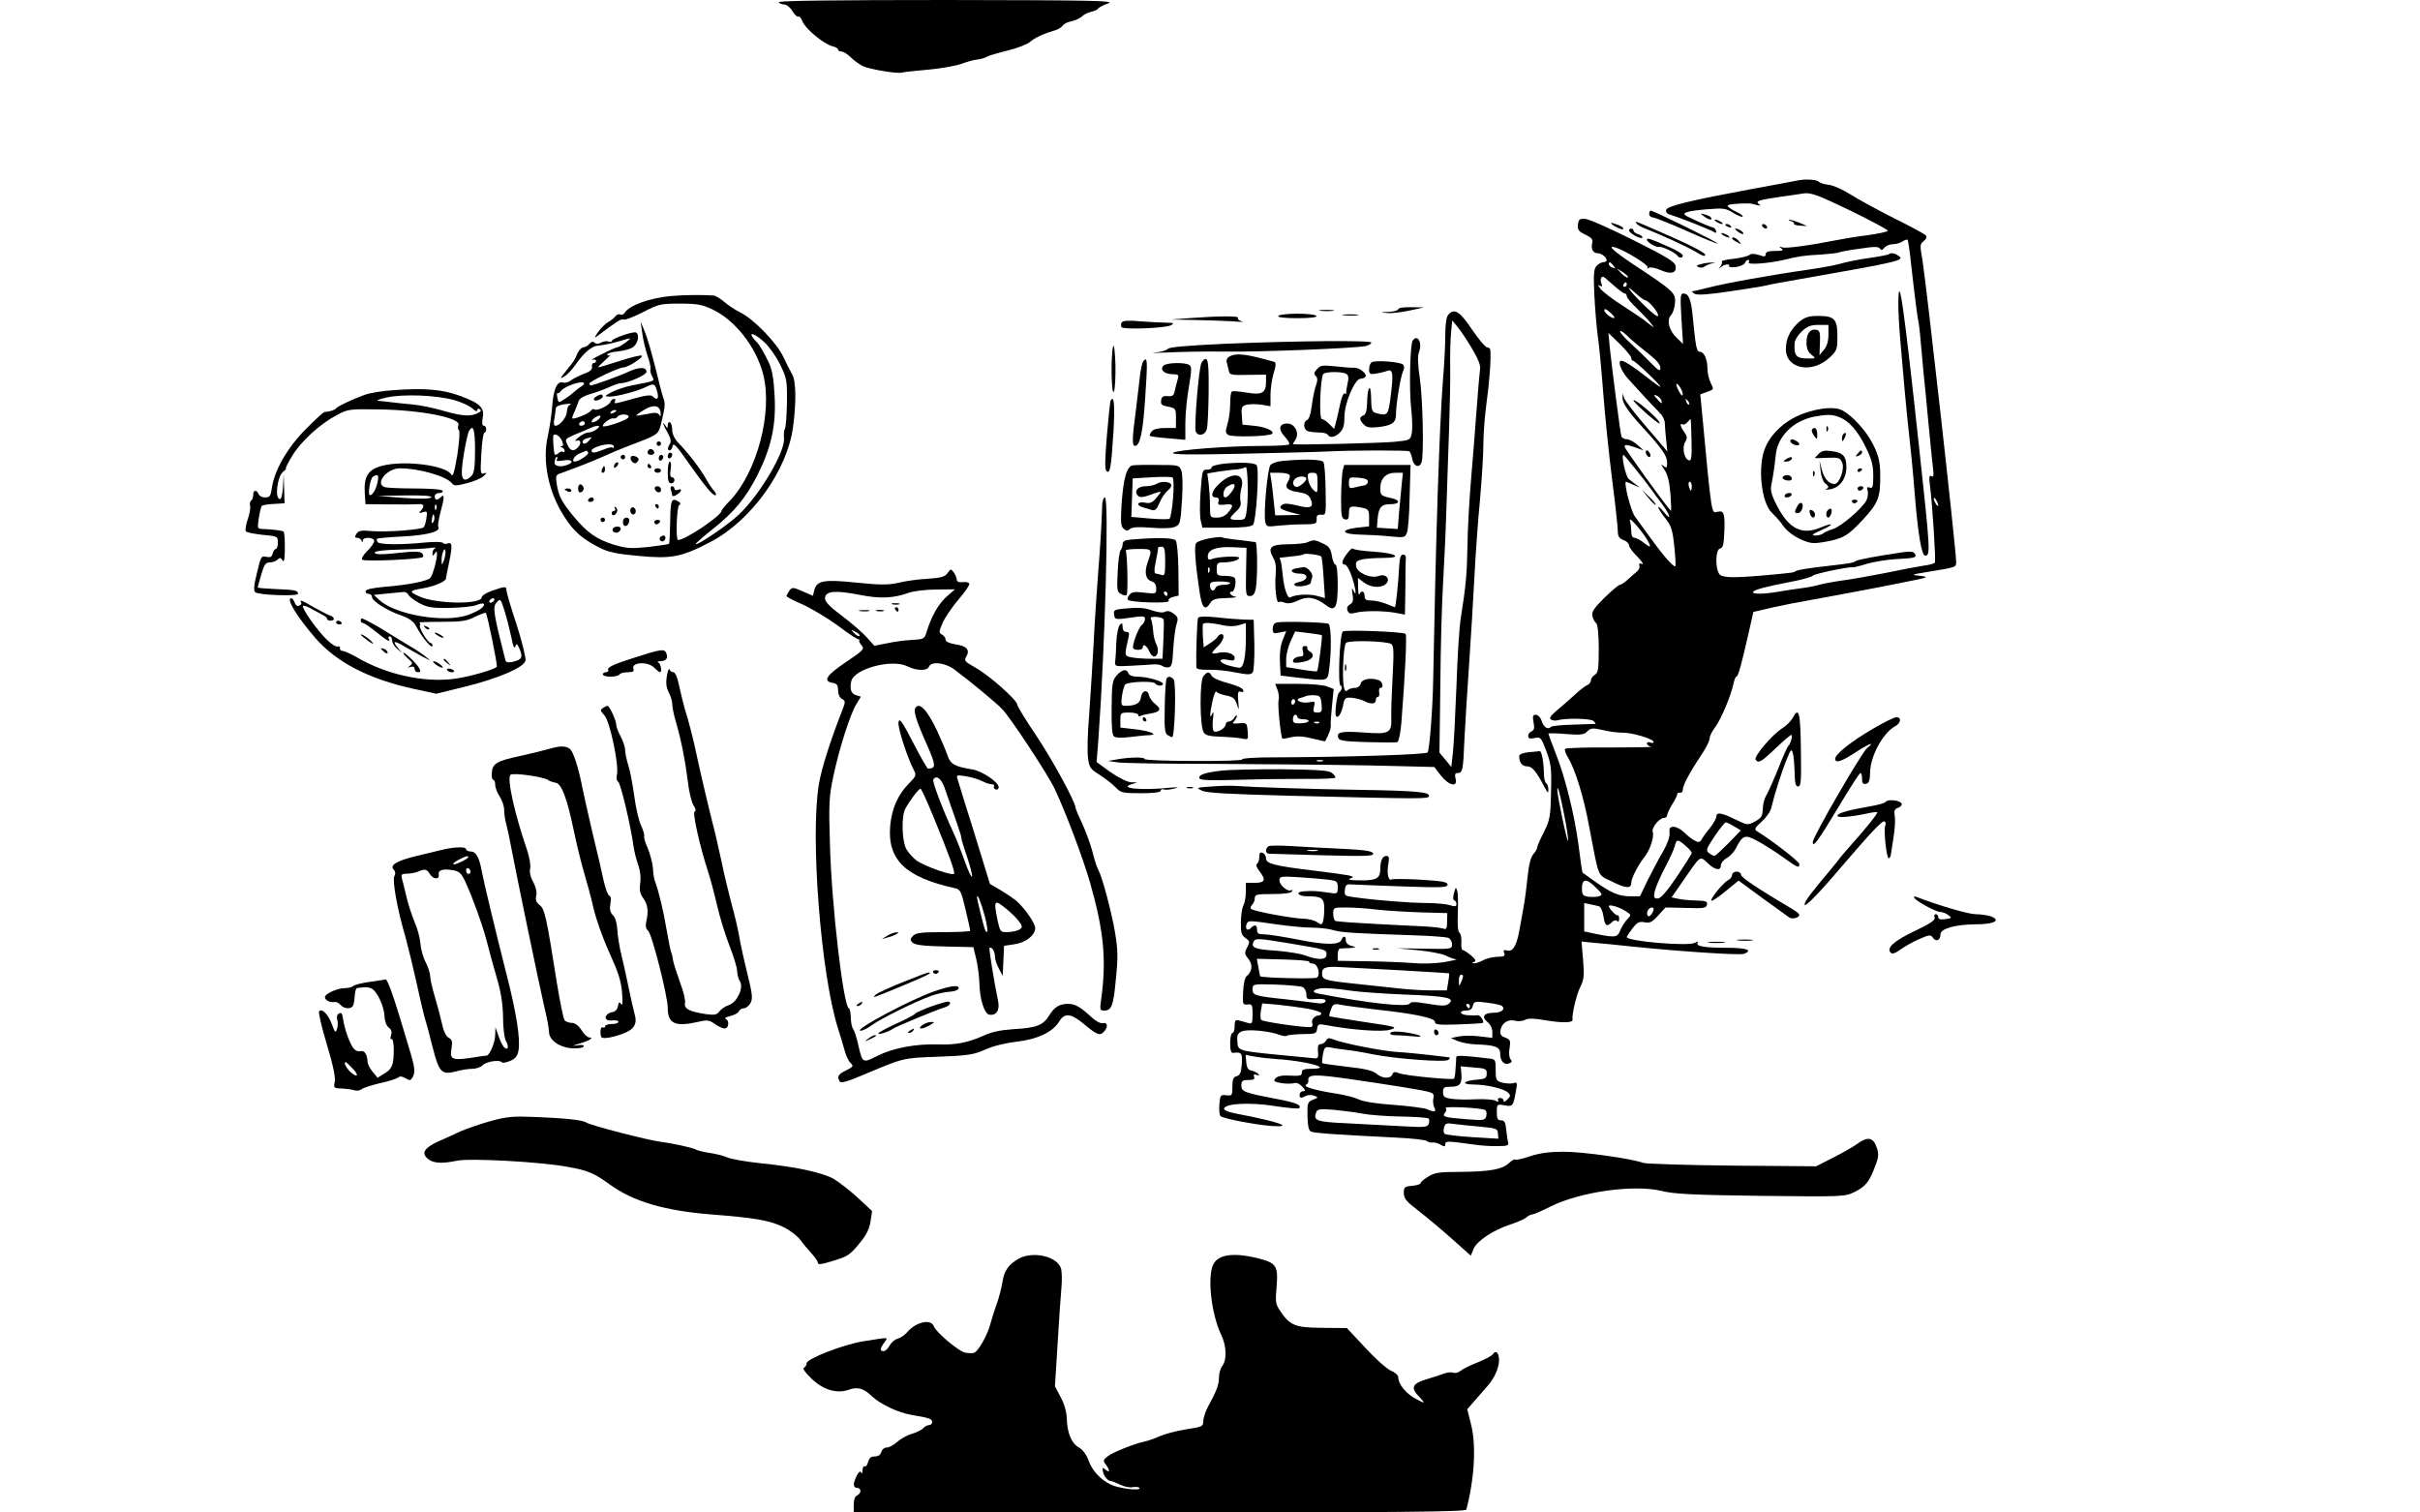 <?xml version="1.0" standalone="no"?>
<!DOCTYPE svg PUBLIC "-//W3C//DTD SVG 20010904//EN"
 "http://www.w3.org/TR/2001/REC-SVG-20010904/DTD/svg10.dtd">
<svg version="1.0" xmlns="http://www.w3.org/2000/svg"
 width="1080pt" height="675pt" viewBox="0 0 1080 675"
 preserveAspectRatio="xMidYMid meet">

<g transform="translate(0,675) scale(0.1,-0.1)"
fill="#000000" stroke="none">
<path d="M3475 6740 c3 -5 15 -10 25 -10 10 0 27 -13 36 -29 10 -17 22 -27 26
-25 5 3 14 -7 20 -23 13 -32 94 -99 132 -109 14 -3 26 -10 26 -15 0 -5 7 -9
15 -9 9 0 27 -11 41 -25 14 -14 37 -31 53 -39 27 -15 157 -36 176 -30 6 2 57
8 115 13 58 5 125 17 150 26 25 9 56 18 70 19 14 1 34 7 45 13 11 6 53 18 94
28 41 10 85 27 98 38 21 19 63 38 118 54 11 4 23 12 28 19 4 7 21 16 39 19 18
4 38 14 46 21 7 8 25 17 40 21 15 3 30 10 33 15 3 5 24 16 45 23 34 12 -60 14
-719 15 -503 0 -756 -3 -752 -10z"/>
<path d="M8020 5944 c-8 -2 -103 -19 -210 -39 -263 -49 -368 -74 -374 -91 -3
-9 2 -17 12 -20 48 -15 181 -67 206 -82 5 -3 7 1 4 9 -3 8 -9 14 -14 14 -8 1
-50 18 -112 48 -34 16 -10 25 86 33 72 6 84 5 117 -16 20 -12 39 -20 42 -17 3
4 -11 14 -31 23 -20 10 -36 21 -36 26 0 6 42 11 100 10 3 0 16 -3 30 -7 17 -4
21 -3 11 3 -19 14 -5 19 84 32 44 6 96 14 116 17 31 4 62 -7 207 -77 94 -46
169 -86 167 -90 -3 -5 -44 -13 -92 -20 -49 -6 -108 -16 -133 -21 -121 -24
-230 -39 -246 -33 -16 5 -16 4 -4 -5 12 -8 6 -11 -27 -11 -31 0 -43 -4 -43
-14 0 -12 -6 -13 -30 -4 -20 6 -35 7 -43 0 -6 -5 -38 -13 -70 -17 -32 -3 -56
-9 -53 -12 3 -4 0 -13 -6 -22 -10 -13 -10 -14 2 -3 15 13 44 17 36 4 -2 -4 11
-6 30 -4 20 3 38 11 41 18 3 8 9 14 15 14 5 0 6 -5 2 -11 -7 -12 89 -5 161 12
61 15 84 19 163 23 40 3 76 7 80 10 4 2 45 10 91 16 64 10 85 10 90 1 6 -9 11
-8 21 4 7 8 23 15 36 15 14 0 33 5 44 12 10 7 21 10 23 8 3 -3 10 -52 16 -110
15 -133 28 -238 35 -270 2 -14 7 -59 10 -100 4 -41 9 -95 11 -120 3 -25 12
-117 20 -205 8 -88 18 -182 21 -209 5 -38 3 -47 -6 -41 -10 6 -12 -3 -7 -41
11 -85 27 -336 22 -345 -3 -4 -27 -11 -53 -14 -26 -4 -101 -18 -167 -32 -66
-13 -151 -28 -188 -33 -38 -5 -85 -14 -105 -19 -20 -6 -57 -13 -82 -16 -25 -3
-69 -10 -99 -15 -68 -12 -124 -13 -117 -1 7 10 61 24 176 46 47 9 87 21 91 26
5 8 161 41 177 37 4 -1 33 6 64 16 32 9 92 19 134 21 82 4 90 7 79 25 -5 8
-22 10 -49 6 -123 -18 -203 -33 -214 -40 -14 -9 -23 -10 -161 -26 -52 -6 -99
-14 -105 -18 -13 -8 -9 -7 -111 -17 -166 -15 -218 -15 -232 3 -19 26 -17 110
3 114 13 2 17 17 19 68 4 88 -1 103 -30 96 -28 -7 -25 -27 -71 462 l-6 62 31
11 c30 11 30 11 16 39 -8 16 -15 45 -15 65 0 42 -15 75 -34 75 -14 0 -18 17
-32 160 -7 74 -18 100 -41 100 -14 0 -15 -13 -9 -112 l7 -113 -29 28 c-34 33
-45 79 -25 100 8 8 16 31 18 52 4 48 -1 53 -187 176 -91 61 -118 87 -77 74 44
-14 148 -79 142 -88 -4 -6 -1 -7 6 -2 7 4 30 -1 51 -10 47 -21 73 -14 68 17
-2 19 -38 41 -188 116 -102 51 -198 94 -215 95 -26 2 -30 -2 -33 -25 -3 -23 3
-31 33 -45 27 -13 35 -22 31 -36 -7 -27 3 -47 23 -47 18 0 41 -18 41 -32 0 -4
-6 -8 -14 -8 -8 0 -22 -7 -30 -16 -13 -13 -15 -34 -11 -127 3 -62 10 -143 15
-182 6 -38 17 -155 25 -260 8 -104 26 -279 40 -388 14 -109 25 -211 25 -228 0
-22 6 -32 25 -39 14 -5 25 -16 25 -24 0 -7 17 -31 38 -51 20 -21 29 -35 20
-32 -12 4 -15 2 -12 -7 3 -8 -2 -20 -11 -27 -9 -8 -28 -24 -41 -36 -14 -13
-29 -23 -35 -23 -5 0 -36 -26 -69 -58 -49 -49 -58 -63 -53 -83 3 -13 11 -27
17 -31 6 -4 11 -50 11 -113 0 -91 -3 -108 -17 -116 -10 -6 -18 -17 -18 -25 0
-8 -7 -17 -15 -21 -9 -3 -34 -22 -55 -42 -22 -20 -58 -51 -80 -70 -30 -25 -38
-36 -28 -42 7 -5 20 -6 28 -4 34 11 150 9 162 -3 7 -7 10 -12 8 -13 -3 0 -47
-1 -97 -3 -51 -1 -96 -6 -100 -9 -14 -15 -32 -5 -42 23 -5 17 -17 30 -27 30
-13 0 -15 -6 -10 -34 5 -25 3 -35 -9 -40 -8 -3 -15 -12 -15 -20 0 -12 7 -14
28 -10 28 6 30 3 53 -58 21 -56 24 -77 21 -182 -2 -110 -5 -125 -32 -180 -17
-32 -30 -64 -30 -69 0 -6 -8 -19 -17 -29 -11 -13 -20 -46 -25 -96 -4 -42 -12
-104 -18 -137 -6 -33 -14 -80 -19 -105 -12 -69 -29 -99 -54 -92 -16 4 -19 2
-14 -11 5 -14 0 -17 -31 -17 -20 -1 -48 -7 -62 -15 -14 -8 -32 -14 -40 -14
-12 0 -12 2 -1 6 10 4 6 12 -14 29 -16 13 -32 24 -37 24 -5 0 -8 16 -6 36 1
19 -3 38 -9 42 -7 5 -9 36 -7 87 2 44 1 89 -3 100 -5 17 -7 16 -14 -10 -5 -18
-5 -31 1 -33 6 -2 10 -10 10 -17 0 -11 -7 -12 -32 -4 -18 5 -65 9 -104 9 -67
0 -224 12 -322 26 -40 5 -43 8 -40 32 2 22 8 27 28 25 14 -1 116 -5 228 -9
177 -6 202 -5 202 8 0 12 -23 16 -120 22 -67 4 -125 4 -130 1 -14 -8 -22 30
-14 70 5 27 3 35 -9 35 -17 0 -27 -21 -27 -59 0 -41 -17 -51 -89 -50 -42 0
-59 3 -46 8 18 7 17 8 -5 14 -14 3 -86 13 -160 22 -175 21 -210 31 -210 54 0
11 -7 21 -15 25 -11 4 -15 -1 -15 -19 0 -13 -5 -27 -10 -30 -6 -4 -3 -16 10
-32 31 -40 26 -53 -20 -53 l-40 0 0 -41 c0 -22 -5 -49 -11 -60 -6 -12 -11 -45
-11 -75 -1 -45 2 -57 20 -70 20 -14 21 -17 8 -42 -13 -24 -12 -30 5 -51 21
-25 18 -57 -7 -77 -8 -6 -15 -35 -16 -70 -3 -56 -2 -59 20 -57 20 3 22 -2 22
-43 0 -42 -2 -45 -22 -39 -13 4 -31 9 -40 11 -14 4 -18 -1 -18 -25 0 -17 -4
-31 -10 -31 -5 0 -10 -20 -10 -45 0 -31 4 -45 13 -44 38 5 42 0 39 -50 -3 -38
-8 -50 -23 -54 -15 -4 -19 -14 -19 -46 0 -40 -1 -42 -27 -39 -26 3 -28 0 -31
-41 -2 -24 0 -47 5 -52 11 -11 152 -38 225 -44 110 -8 36 19 -155 55 -36 7
-57 16 -54 23 7 23 117 28 225 11 57 -9 106 -13 110 -10 13 14 -17 26 -98 41
-147 28 -160 33 -160 60 0 21 5 25 31 25 23 0 30 4 26 14 -4 11 -1 13 11 9 12
-4 14 -3 7 5 -5 5 -19 12 -30 14 -14 2 -21 12 -23 37 l-3 33 38 -7 c21 -4 63
-9 93 -11 139 -8 268 -44 160 -44 -29 0 -40 -4 -40 -15 0 -16 -5 -18 -66 -15
-25 1 -45 -4 -52 -13 -10 -12 -6 -15 27 -21 22 -3 47 -3 56 0 10 4 24 -2 36
-15 16 -17 17 -21 4 -21 -8 0 -15 -7 -15 -15 0 -17 5 -18 28 -6 9 5 26 5 37 1
19 -7 19 -8 -5 -18 -24 -9 -26 -14 -25 -72 1 -43 5 -64 15 -70 15 -7 118 -14
380 -27 69 -3 130 -10 137 -15 6 -5 17 -8 25 -7 7 2 23 -2 36 -9 18 -11 22
-10 22 2 0 15 12 14 135 -3 28 -4 73 -7 100 -6 40 0 49 3 46 15 -3 8 -6 34 -9
58 -3 33 -8 42 -23 42 -15 0 -19 7 -19 36 0 36 0 37 35 31 37 -6 38 -5 51 67
6 34 5 38 -12 32 -11 -3 -32 -2 -49 2 -28 8 -30 12 -30 57 0 46 -1 48 -30 51
-106 13 -145 15 -146 7 0 -4 -1 -27 -3 -50 -1 -24 -4 -45 -7 -47 -7 -7 -215
13 -244 24 -20 8 -27 7 -31 -5 -8 -21 -47 -19 -72 4 -16 13 -52 22 -129 30
-59 7 -109 14 -112 16 -2 2 0 20 3 40 6 30 10 34 29 31 12 -3 45 -8 72 -11 28
-3 82 -12 120 -20 104 -21 327 -37 339 -25 5 5 8 10 5 11 -2 0 -40 5 -84 10
-44 5 -111 12 -150 14 -70 5 -238 38 -284 56 -19 8 -27 7 -33 -5 -5 -9 -16
-16 -24 -16 -11 0 -14 -9 -12 -32 3 -28 0 -33 -17 -31 -11 1 -72 7 -135 13
-207 20 -205 20 -208 61 -2 29 1 37 20 46 25 11 124 2 170 -16 14 -5 29 -7 32
-3 4 3 35 6 69 7 57 0 62 2 65 23 3 22 7 23 40 17 115 -22 255 -32 288 -20 33
11 25 13 -118 34 -84 13 -154 24 -156 26 -1 1 2 15 8 30 9 25 13 27 48 20 20
-4 91 -13 157 -21 175 -19 260 -38 259 -55 -1 -12 17 -14 105 -11 58 2 107 5
109 7 7 6 -12 35 -22 34 -6 -1 -26 -1 -43 0 -38 1 -46 21 -9 21 16 0 26 7 29
21 5 20 10 21 64 14 32 -4 62 -10 67 -15 15 -15 -4 -30 -39 -30 -43 0 -55 -18
-27 -41 13 -10 22 -29 22 -44 l0 -27 -59 7 c-33 4 -75 3 -93 -1 l-33 -7 30
-13 c17 -7 53 -14 80 -15 88 -3 110 -11 110 -41 0 -33 18 -53 40 -44 13 5 14
10 6 19 -6 8 -8 29 -4 50 5 32 3 38 -19 46 -21 8 -25 15 -21 36 7 31 34 48 67
39 13 -3 33 -1 43 5 13 7 42 6 94 -3 71 -12 120 -11 117 3 -4 20 17 112 34
145 17 34 19 51 13 122 l-7 82 49 -5 c26 -2 109 -10 183 -18 215 -22 475 -39
493 -32 42 16 12 27 -75 27 -102 0 -141 7 -132 22 4 7 0 7 -12 0 -31 -16 -304
7 -304 26 0 3 11 20 25 38 21 28 30 32 54 28 24 -5 34 0 61 30 l33 36 91 -2
c80 -3 91 -1 94 15 3 14 -5 17 -50 18 -29 1 -65 4 -80 8 l-28 6 45 65 c89 128
79 122 119 85 32 -29 56 -32 56 -7 0 10 12 25 26 32 14 8 33 28 41 44 30 59
40 62 92 35 25 -13 76 -45 113 -71 74 -53 78 -54 78 -34 0 11 -122 105 -190
147 -12 8 -8 15 22 42 20 18 40 46 43 62 14 59 46 161 68 214 19 47 22 51 28
30 4 -13 7 -52 8 -86 1 -49 4 -63 16 -63 13 0 14 25 12 165 -2 168 -9 193 -37
140 -8 -14 -29 -35 -47 -46 -42 -26 -127 -125 -118 -139 12 -19 26 -10 89 50
35 33 66 60 70 60 8 0 -3 -42 -14 -50 -3 -3 -24 -48 -44 -100 -21 -52 -45
-106 -53 -119 -8 -13 -16 -41 -16 -61 -1 -32 -6 -40 -34 -56 -34 -18 -34 -17
-89 9 -61 30 -84 34 -84 13 0 -7 -12 -29 -27 -49 -16 -19 -33 -43 -38 -52 -9
-15 -15 -16 -33 -6 -12 6 -33 23 -46 36 -14 14 -35 25 -46 25 -17 0 -21 -5
-19 -27 2 -17 -10 -50 -29 -83 -18 -30 -48 -88 -68 -127 l-35 -73 -45 0 c-50
0 -84 15 -159 68 -27 20 -51 36 -52 37 -2 1 -10 55 -18 121 -18 138 -61 311
-105 419 -16 42 -30 79 -30 81 0 2 35 2 79 -2 66 -5 81 -3 95 12 15 15 24 16
68 6 27 -7 68 -12 91 -12 44 0 137 -28 137 -42 0 -4 -7 -5 -15 -2 -8 4 -15 1
-15 -4 0 -6 8 -12 18 -14 9 -3 -72 -4 -180 -4 -108 1 -200 -2 -203 -6 -4 -4 2
-22 14 -41 30 -50 68 -170 92 -300 46 -241 37 -219 98 -249 65 -33 91 -36 91
-8 0 20 30 79 61 118 24 31 42 89 35 109 -7 18 29 63 51 63 7 0 13 5 13 11 0
7 10 28 22 48 13 20 23 41 23 46 1 6 6 9 13 7 7 -1 12 5 12 13 0 21 29 75 93
172 15 23 27 49 27 59 0 9 11 31 24 48 26 34 72 143 82 194 4 18 9 32 13 32 8
0 22 51 53 187 l23 102 90 21 c50 11 128 26 175 34 121 22 277 51 410 78 107
21 112 23 70 28 -44 5 -43 5 35 18 128 21 125 20 125 45 0 54 -135 1257 -151
1350 -11 62 -11 68 6 81 10 7 15 18 11 24 -3 6 -68 41 -143 78 -75 38 -163 86
-196 107 -33 21 -76 40 -95 42 -19 2 -39 8 -45 14 -10 10 -63 13 -97 5z m-820
-379 c11 -13 10 -14 -4 -9 -9 3 -16 10 -16 15 0 13 6 11 20 -6z m65 -53 c-3
-3 -16 5 -28 17 l-22 23 28 -17 c15 -10 25 -20 22 -23z m-56 -42 c19 -17 38
-30 43 -30 4 0 8 -5 8 -12 0 -6 19 -30 43 -52 23 -23 52 -52 62 -66 20 -25 20
-25 0 -10 -11 8 -22 17 -25 20 -3 3 -45 31 -94 63 -49 31 -96 67 -104 79 -11
15 -12 19 -2 13 10 -6 12 -4 7 9 -9 23 1 39 16 26 7 -6 27 -24 46 -40z m51 10
c0 -5 -5 -10 -11 -10 -5 0 -7 5 -4 10 3 6 8 10 11 10 2 0 4 -4 4 -10z m82 -70
c14 0 58 -51 58 -68 0 -10 -23 7 -65 48 -67 66 -91 102 -33 49 18 -16 36 -29
40 -29z m-137 -78 c-7 -8 -45 20 -45 33 0 9 7 7 24 -8 14 -12 23 -23 21 -25z
m92 -112 c9 -8 39 -32 65 -53 30 -23 48 -45 48 -58 0 -18 -7 -15 -43 22 -23
24 -64 63 -90 87 -26 23 -47 47 -47 53 0 5 11 0 25 -13 13 -13 32 -30 42 -38z
m-17 -67 c0 -7 3 -13 8 -13 9 0 122 -107 122 -116 0 -3 -28 17 -62 44 -59 46
-99 72 -112 72 -19 0 -1 -47 32 -83 55 -61 125 -136 145 -156 9 -10 17 -28 17
-42 0 -13 3 -46 6 -74 l5 -50 -21 25 c-12 14 -54 63 -93 109 -40 47 -75 94
-79 105 l-6 21 -1 -21 c-1 -22 27 -63 86 -127 89 -97 113 -131 113 -160 0 -26
-2 -28 -17 -16 -12 10 -11 6 4 -16 15 -21 23 -53 28 -110 3 -44 4 -77 2 -75
-27 28 -207 278 -207 287 0 9 10 9 43 -2 l42 -15 -28 25 c-15 14 -37 25 -48
25 -11 0 -21 6 -23 13 -5 14 -42 303 -52 397 l-6 64 51 -49 c28 -28 51 -56 51
-62z m230 -162 c-1 -10 -6 -7 -15 9 -19 33 -18 50 0 26 8 -11 15 -27 15 -35z
m-96 -27 c7 -19 2 -18 -19 6 -16 17 -16 20 -3 15 9 -4 19 -13 22 -21z m124
-19 c-3 -3 -9 2 -12 12 -6 14 -5 15 5 6 7 -7 10 -15 7 -18z m11 -160 c2 -80
-1 -94 -13 -89 -21 8 -30 58 -15 82 10 16 9 24 -4 43 -18 25 -22 43 -8 35 5
-3 14 1 21 9 7 8 14 15 15 15 1 0 3 -43 4 -95z m-247 -132 c29 -37 60 -76 68
-88 8 -12 30 -42 48 -65 37 -50 44 -80 7 -35 -13 17 -24 26 -25 21 0 -4 14
-26 31 -48 27 -33 33 -51 41 -125 5 -47 7 -87 5 -90 -7 -6 -52 44 -108 122
-28 39 -60 83 -72 99 -19 24 -52 156 -40 156 2 0 18 -7 36 -15 27 -13 29 -13
12 -1 -11 8 -27 21 -36 28 -14 11 -35 108 -24 108 2 0 27 -30 57 -67z m248
-73 c0 -11 -2 -20 -4 -20 -2 0 -6 9 -9 20 -3 11 -1 20 4 20 5 0 9 -9 9 -20z
m1100 -85 c0 -5 -5 -3 -10 5 -5 8 -10 20 -10 25 0 6 5 3 10 -5 5 -8 10 -19 10
-25z m-1300 -152 c22 -38 18 -41 -17 -13 -14 11 -32 20 -39 20 -9 0 -14 11
-14 29 0 16 -3 38 -6 48 -7 22 49 -40 76 -84z m-370 -1226 c12 -59 20 -113 18
-119 -4 -10 -48 201 -48 226 0 28 11 -11 30 -107z m759 -55 l30 -18 -55 -57
c-31 -31 -59 -57 -63 -57 -4 0 -15 6 -24 13 -15 11 -13 18 25 75 23 34 46 62
50 62 4 0 21 -8 37 -18z m-216 -87 c15 -13 27 -27 27 -31 0 -5 -30 -52 -66
-106 -46 -68 -73 -98 -86 -98 -17 0 -19 5 -13 33 4 17 24 64 44 102 21 39 41
83 45 98 8 33 13 33 49 2z m-1595 -151 c39 -5 42 -8 42 -34 0 -30 0 -30 -47
-23 -51 7 -62 8 -106 5 -38 -3 -24 -22 16 -22 66 0 77 -8 77 -55 0 -24 -3 -50
-6 -59 -5 -14 -8 -14 -27 -1 -12 8 -40 15 -62 15 -46 1 -222 33 -232 44 -4 3
-1 12 5 18 7 7 12 20 12 30 0 16 10 18 79 18 50 0 83 4 87 12 4 6 3 8 -3 5
-15 -9 -53 22 -53 44 0 18 6 19 88 14 48 -3 106 -8 130 -11z m1195 -36 c29
-28 30 -32 13 -38 -10 -3 -31 -4 -47 -2 -25 4 -29 8 -29 38 0 44 21 45 63 2z
m14 -83 c7 -3 16 -22 19 -45 7 -43 14 -48 37 -26 9 9 18 11 24 6 5 -6 9 -2 9
9 0 11 -3 18 -6 16 -7 -4 -40 31 -40 41 0 10 50 -5 76 -23 25 -16 25 -16 5
-37 -11 -12 -24 -33 -30 -48 -12 -32 -22 -33 -104 -17 l-57 12 0 64 0 63 28
-6 c15 -3 33 -7 39 -9z m-987 -15 c47 -5 135 -10 197 -12 l112 -3 -1 -38 c0
-31 -3 -37 -17 -31 -9 3 -50 8 -91 10 -41 2 -131 6 -200 10 -112 6 -143 8
-187 13 -7 0 -13 14 -13 31 0 30 0 30 58 30 31 0 95 -4 142 -10z m1230 3 c0
-5 -4 -15 -10 -23 -11 -18 -25 -7 -17 15 6 15 27 21 27 8z m-1685 -68 c55 -8
127 -15 160 -15 33 0 76 -5 95 -11 35 -11 92 -14 355 -23 77 -2 148 -8 158
-11 9 -4 17 -17 17 -29 0 -22 -2 -22 -122 -20 l-123 2 95 -9 c52 -5 108 -16
123 -24 16 -8 36 -16 45 -16 9 -1 -14 -6 -53 -13 -40 -6 -100 -8 -140 -4 -38
3 -130 7 -202 8 l-133 2 0 28 c0 16 5 28 13 27 6 0 26 1 42 2 29 3 30 3 5 10
-15 4 -24 14 -24 24 2 20 -12 23 -19 3 -9 -24 -69 -24 -191 0 -66 13 -134 24
-153 24 -26 0 -33 4 -33 20 0 23 -10 26 -28 8 -15 -15 -26 -4 -19 17 8 18 6
18 132 0z m59 -85 c167 -28 166 -28 166 -50 0 -25 -36 -26 -95 -4 -22 8 -79
17 -127 21 -95 6 -114 13 -105 37 8 20 15 20 161 -4z m89 -82 c-2 -5 5 -8 15
-8 23 0 37 -50 19 -63 -10 -7 -247 -1 -253 6 -1 1 -4 19 -8 40 l-7 38 119 -3
c66 -2 118 -6 115 -10z m402 -38 c121 -7 221 -13 222 -14 1 -1 0 -19 -4 -39
l-6 -37 -70 0 c-38 0 -108 4 -156 10 -47 5 -131 14 -186 20 -134 14 -145 18
-145 45 0 27 16 33 80 29 25 -1 144 -8 265 -14z m284 -27 c0 -5 -4 -17 -9 -28
-8 -18 -9 -17 -9 8 -1 15 4 27 9 27 6 0 10 -3 9 -7z m-716 -48 c9 -4 17 -18
17 -32 0 -20 4 -24 28 -22 46 3 64 0 56 -12 -4 -7 -21 -9 -43 -5 -20 3 -79 10
-131 16 -142 15 -150 18 -150 45 0 23 1 24 103 21 56 -2 110 -7 120 -11z m212
-16 c39 -6 152 -14 253 -18 182 -7 218 -15 187 -41 -13 -10 -29 -10 -91 0 -59
10 -78 10 -83 1 -11 -17 -182 1 -409 45 -37 7 -15 24 31 24 23 0 74 -5 112
-11z m-187 -81 c34 -7 61 -16 59 -21 -1 -5 -7 -9 -12 -9 -17 0 -34 -19 -29
-33 3 -7 2 -15 -3 -18 -10 -7 -215 22 -224 31 -4 4 -5 22 -2 40 l6 34 71 -6
c39 -4 99 -12 134 -18z m722 12 c0 -5 -2 -10 -4 -10 -3 0 -8 5 -11 10 -3 6 -1
10 4 10 6 0 11 -4 11 -10z m75 -301 c0 -20 -6 -24 -39 -27 -62 -4 -80 -21 -23
-22 60 0 137 -18 157 -36 12 -12 12 -16 -3 -31 -11 -11 -17 -13 -17 -5 0 7 -7
12 -16 12 -8 0 -12 -5 -8 -11 4 -8 1 -8 -12 -1 -11 5 -50 8 -89 6 -38 -2 -87
-1 -107 2 -32 5 -38 10 -38 30 0 21 5 24 34 24 41 0 51 12 48 57 l-3 34 58 -5
c53 -4 58 -6 58 -27z m-616 -24 c58 -8 168 -25 244 -37 138 -23 138 -23 134
-48 -3 -14 -1 -33 4 -42 11 -21 1 -23 -33 -8 -13 5 -79 14 -148 19 -76 5 -137
15 -155 24 -16 8 -61 20 -100 26 -96 15 -151 31 -136 40 7 4 11 12 10 17 -5
30 24 31 180 9z m609 -139 c6 -3 8 -15 5 -27 -5 -19 -11 -20 -87 -14 -101 8
-112 11 -97 29 6 7 7 16 3 21 -8 9 161 1 176 -9z m-548 -16 c30 -6 108 -12
172 -13 64 -1 120 -5 124 -9 3 -4 4 -15 0 -24 -6 -15 -19 -16 -122 -10 -63 3
-173 9 -245 13 -135 6 -149 12 -135 49 5 14 17 16 79 11 39 -4 97 -11 127 -17z
m524 -58 c74 -7 80 -9 81 -30 l2 -24 -116 7 c-64 4 -120 11 -124 15 -5 4 -6
17 -2 29 5 18 12 20 43 15 20 -3 73 -8 116 -12z"/>
<path d="M7290 4963 c0 -9 105 -103 116 -103 4 0 -3 12 -17 26 -34 36 -99 87
-99 77z"/>
<path d="M7346 4725 c4 -8 10 -15 15 -15 4 0 6 7 3 15 -4 8 -10 15 -15 15 -4
0 -6 -7 -3 -15z"/>
<path d="M7356 4529 c16 -20 31 -34 33 -32 3 2 -10 18 -29 36 l-34 32 30 -36z"/>
<path d="M6128 2513 c6 -2 18 -2 25 0 6 3 1 5 -13 5 -14 0 -19 -2 -12 -5z"/>
<path d="M7360 5795 c0 -8 7 -15 15 -15 8 0 76 -27 151 -60 75 -34 138 -59
140 -57 4 4 -287 147 -299 147 -4 0 -7 -7 -7 -15z"/>
<path d="M7604 5785 c22 -17 40 -20 32 -6 -3 5 -16 11 -28 14 -22 6 -22 5 -4
-8z"/>
<path d="M7660 5760 c8 -5 20 -10 25 -10 6 0 3 5 -5 10 -8 5 -19 10 -25 10 -5
0 -3 -5 5 -10z"/>
<path d="M7993 5763 c9 -2 15 -8 13 -11 -2 -4 10 -8 27 -9 l32 -2 -34 15 c-18
7 -38 13 -45 13 -6 -1 -3 -3 7 -6z"/>
<path d="M7190 5755 c0 -9 50 -34 54 -27 3 5 -8 13 -25 19 -16 6 -29 10 -29 8z"/>
<path d="M7303 5753 c4 -6 21 -16 39 -23 77 -30 196 -85 231 -107 26 -16 37
-19 37 -10 0 8 -62 41 -142 76 -177 78 -173 77 -165 64z"/>
<path d="M7700 5746 c0 -2 7 -7 16 -10 8 -3 12 -2 9 4 -6 10 -25 14 -25 6z"/>
<path d="M7865 5740 c3 -5 11 -10 16 -10 6 0 7 5 4 10 -3 6 -11 10 -16 10 -6
0 -7 -4 -4 -10z"/>
<path d="M7270 5721 c0 -5 14 -16 30 -25 17 -8 30 -11 30 -6 0 5 -9 12 -20 15
-11 3 -20 11 -20 16 0 5 -4 9 -10 9 -5 0 -10 -4 -10 -9z"/>
<path d="M7756 5716 c10 -8 21 -12 24 -10 5 6 -21 24 -34 24 -6 0 -1 -6 10
-14z"/>
<path d="M7690 5700 c8 -5 20 -10 25 -10 6 0 3 5 -5 10 -8 5 -19 10 -25 10 -5
0 -3 -5 5 -10z"/>
<path d="M7350 5680 c0 -11 41 -35 54 -32 12 4 73 -26 81 -38 8 -13 25 -13 25
0 0 6 -26 22 -57 36 -90 40 -103 44 -103 34z"/>
<path d="M7730 5685 c0 -2 10 -10 23 -16 20 -11 21 -11 8 4 -13 16 -31 23 -31
12z"/>
<path d="M8429 5615 c-3 -2 -41 -10 -85 -16 -43 -6 -99 -17 -124 -24 -25 -8
-97 -21 -160 -30 -137 -19 -368 -60 -446 -81 -30 -8 -58 -14 -62 -14 -4 0 1
-5 10 -11 13 -7 60 -4 160 11 79 12 151 23 160 26 10 3 79 16 155 29 449 79
468 83 433 105 -16 11 -34 13 -41 5z"/>
<path d="M7590 5571 c-20 -5 -22 -8 -9 -13 9 -4 20 -3 25 2 5 4 18 10 29 13
l20 5 -20 0 c-11 0 -31 -3 -45 -7z"/>
<path d="M8472 5405 c-1 -33 3 -107 8 -165 5 -58 14 -161 20 -230 6 -69 15
-159 20 -200 5 -41 17 -160 25 -263 15 -185 31 -277 47 -277 24 0 22 28 -27
480 -68 630 -91 792 -93 655z"/>
<path d="M2995 5429 c-96 -9 -188 -42 -208 -76 -5 -7 -13 -10 -19 -7 -6 4 -16
0 -22 -8 -6 -8 -21 -20 -33 -26 -12 -7 -32 -27 -44 -44 -13 -18 -17 -28 -9
-22 90 68 113 83 122 78 6 -4 44 11 86 32 71 37 80 39 166 39 77 0 99 -4 146
-26 101 -48 195 -168 226 -290 43 -168 -27 -435 -148 -563 -21 -21 -38 -42
-38 -46 0 -21 -162 -130 -194 -130 -11 0 -6 149 5 156 8 4 7 9 -2 15 -32 20
-37 9 -38 -88 -1 -53 -3 -98 -5 -100 -2 -2 -43 -8 -92 -14 -78 -8 -96 -7 -154
10 -77 24 -119 53 -178 124 -54 65 -68 91 -77 144 -6 36 -4 44 12 49 67 24
155 58 198 78 28 13 77 33 110 46 132 50 132 50 144 94 19 78 21 95 12 118 -5
13 -21 74 -36 137 -16 62 -36 134 -47 160 l-19 46 7 -50 c3 -27 14 -72 23
-100 10 -27 16 -55 14 -62 -2 -7 1 -21 7 -32 12 -23 18 -20 -90 -41 -30 -6
-71 -20 -90 -30 -33 -18 -34 -19 -10 -20 34 0 128 25 165 44 33 17 39 14 49
-26 7 -29 -2 -36 -21 -17 -8 8 -32 5 -85 -10 -85 -24 -92 -25 -83 -11 3 6 1
10 -5 10 -6 0 -13 -6 -16 -14 -6 -16 -62 -42 -71 -33 -3 4 -11 1 -17 -7 -10
-13 -76 -39 -82 -33 -2 1 3 16 11 32 7 17 15 38 18 47 3 9 25 22 49 29 24 6
61 20 84 30 22 11 47 19 55 19 31 0 114 37 114 50 0 23 -31 23 -78 2 -43 -20
-159 -62 -171 -62 -3 0 -6 4 -6 8 0 10 131 72 151 72 21 0 93 46 83 53 -5 3
-50 -8 -99 -24 -50 -16 -92 -29 -95 -28 -3 0 11 14 30 31 19 17 29 28 23 24
-7 -4 -13 -3 -13 2 0 5 23 12 50 14 28 3 58 12 68 21 20 18 26 53 11 63 -12 7
-109 -27 -109 -38 0 -4 -6 -5 -14 -2 -8 3 -23 1 -34 -5 -12 -7 -22 -7 -29 0
-6 6 -14 5 -23 -6 -7 -8 -19 -15 -26 -15 -8 0 -20 -12 -27 -27 -13 -31 -14
-33 -54 -82 -24 -30 -25 -33 -6 -22 12 6 35 30 52 54 35 51 70 81 96 84 31 3
67 11 105 22 19 6 37 11 40 11 9 -1 -45 -40 -55 -40 -5 0 -37 -14 -70 -31 -33
-16 -52 -28 -42 -25 9 3 17 1 17 -4 0 -6 -5 -10 -10 -10 -6 0 -10 -8 -8 -17 2
-12 -9 -22 -38 -32 -23 -9 -48 -22 -58 -30 -9 -7 -24 -11 -35 -8 -26 6 -41
-31 -47 -109 -2 -33 -11 -91 -19 -129 -26 -112 2 -251 74 -362 42 -65 77 -96
156 -137 40 -20 75 -28 175 -37 147 -14 192 -5 320 62 181 94 343 318 369 512
15 110 14 207 -4 237 -8 14 -26 49 -40 79 -29 61 -130 166 -190 196 -22 11
-55 32 -73 48 -18 15 -38 27 -45 28 -53 4 -133 3 -192 -2z m415 -205 c22 -20
54 -65 71 -100 30 -61 32 -70 31 -170 -1 -58 -5 -111 -9 -117 -4 -6 -6 -26 -4
-43 5 -61 -108 -252 -201 -340 -44 -43 -186 -140 -193 -132 -2 2 32 32 76 67
96 76 147 138 200 242 61 122 83 222 76 351 -4 78 -11 118 -26 150 -20 42 -41
78 -51 88 -49 49 -24 53 30 4z m-815 -198 c-10 -6 -25 -18 -34 -26 -9 -8 -28
-23 -43 -32 -25 -17 -26 -17 -31 8 -2 13 -2 22 1 20 3 -3 10 1 16 10 13 18 87
45 100 36 6 -3 1 -10 -9 -16z m-52 -83 c-7 -2 -13 -16 -13 -29 0 -25 -31 -64
-51 -64 -8 0 -9 11 -5 31 3 17 6 37 6 45 0 12 24 20 60 22 10 0 11 -1 3 -5z
m405 -33 c2 -18 0 -21 -6 -11 -8 10 -19 11 -56 3 -25 -5 -46 -8 -46 -6 0 3 15
13 33 24 42 26 71 22 75 -10z m-198 6 c0 -2 -7 -7 -16 -10 -8 -3 -12 -2 -9 4
6 10 25 14 25 6z m-84 -42 c-11 -7 -22 -11 -25 -8 -3 3 3 12 13 20 11 7 22 11
25 8 3 -3 -3 -12 -13 -20z m139 14 c-5 -14 -115 -50 -115 -39 0 12 36 37 47
34 6 -2 14 1 18 6 9 16 56 14 50 -1z m-195 -28 c0 -5 -7 -10 -16 -10 -8 0 -12
5 -9 10 3 6 10 10 16 10 5 0 9 -4 9 -10z m54 -25 c-10 -8 -27 -15 -37 -15 -11
0 -31 -10 -45 -22 -15 -12 -19 -18 -9 -15 20 7 23 -13 5 -31 -19 -19 -34 -14
-46 14 -12 24 -10 26 35 45 27 11 57 24 68 29 34 15 51 12 29 -5z m-157 -50
c8 -19 8 -25 0 -26 -8 0 -8 -2 1 -6 6 -2 12 -10 12 -15 0 -6 -3 -8 -7 -5 -3 4
-12 2 -20 -5 -7 -6 -15 -9 -17 -7 -4 4 -9 66 -7 82 2 17 27 5 38 -18z m123 0
c-14 -17 -30 -20 -30 -6 0 5 8 12 18 14 9 3 19 5 21 6 2 0 -2 -6 -9 -14z m110
-28 c0 -6 -3 -8 -6 -5 -3 4 -21 0 -39 -8 -40 -16 -55 -18 -55 -5 0 11 46 28
78 28 12 0 22 -4 22 -10z m-115 -27 c5 -8 -43 -40 -60 -40 -17 0 -1 28 23 37
15 6 28 11 29 12 1 1 4 -3 8 -9z m-140 -31 c-5 -7 5 -8 29 -4 36 7 51 -7 20
-19 -33 -13 -62 -7 -59 12 5 23 4 22 11 22 3 0 2 -5 -1 -11z"/>
<path d="M6240 5370 c0 -5 -19 -11 -42 -12 -40 -1 -41 -2 -8 -5 19 -2 64 3
100 11 l65 14 -57 1 c-33 1 -58 -3 -58 -9z"/>
<path d="M5893 5363 c15 -2 39 -2 55 0 15 2 2 4 -28 4 -30 0 -43 -2 -27 -4z"/>
<path d="M6463 5345 c-8 -9 -13 -43 -13 -88 0 -41 -4 -130 -10 -198 -17 -220
-32 -702 -44 -1344 -2 -127 -16 -309 -25 -323 -6 -10 -367 -21 -694 -22 -77 0
-136 -4 -133 -9 3 -5 -92 -8 -218 -7 -123 0 -222 4 -219 9 5 9 -69 8 -122 -2
l-40 -7 40 -6 c22 -4 218 -7 435 -7 217 -1 527 -4 688 -7 l293 -7 30 -39 c36
-45 75 -53 65 -13 -5 18 -2 25 8 25 23 0 26 11 31 142 3 67 13 220 21 338 8
118 19 296 24 395 5 99 16 254 25 345 8 91 15 201 15 246 0 44 6 127 14 185
13 92 21 200 17 237 0 6 -7 12 -14 12 -8 0 -38 36 -68 80 -55 82 -79 96 -106
65z m106 -150 c29 -49 40 -77 36 -95 -2 -14 -9 -92 -15 -175 -6 -82 -17 -224
-25 -315 -8 -91 -15 -223 -16 -295 -2 -124 -7 -181 -30 -325 -6 -36 -15 -171
-19 -300 -5 -129 -12 -264 -16 -299 l-7 -64 -26 32 -27 32 4 302 c1 166 7 370
12 452 5 83 12 233 15 335 3 102 9 262 12 355 3 94 6 217 5 275 -1 58 1 129 4
157 l5 53 23 -28 c13 -15 42 -58 65 -97z m-666 -1842 c-7 -2 -19 -2 -25 0 -7
3 -2 5 12 5 14 0 19 -2 13 -5z"/>
<path d="M5705 5340 c-4 -6 27 -10 85 -10 58 0 89 4 85 10 -3 6 -42 10 -85 10
-43 0 -82 -4 -85 -10z"/>
<path d="M5998 5343 c18 -2 45 -2 60 0 15 2 0 4 -33 4 -33 0 -45 -2 -27 -4z"/>
<path d="M5305 5330 l-80 -6 106 -2 c58 -1 135 -4 170 -6 35 -3 54 -3 41 0
-12 3 -20 10 -17 15 7 10 -88 9 -220 -1z"/>
<path d="M8030 5314 c-40 -35 -60 -74 -60 -122 0 -89 117 -111 195 -38 33 31
35 38 35 94 0 78 -13 92 -85 92 -43 0 -59 -5 -85 -26z m130 -58 c0 -29 -7 -51
-20 -67 l-20 -24 2 55 c2 45 -1 55 -15 58 -28 6 -45 -16 -45 -56 0 -26 6 -42
21 -54 22 -18 22 -18 -13 -18 -54 0 -64 11 -61 68 0 13 15 37 32 53 25 23 40
29 75 29 l44 0 0 -44z"/>
<path d="M5006 5311 c-4 -6 -4 -15 -1 -21 8 -12 197 -5 222 9 15 9 11 10 -23
11 -23 0 -75 3 -116 6 -52 5 -77 3 -82 -5z"/>
<path d="M6304 5229 c-11 -19 -16 -220 -6 -304 5 -43 6 -93 2 -110 -6 -29 -7
-30 -80 -37 -75 -6 -450 -15 -450 -10 0 1 5 11 12 21 18 29 -4 71 -37 71 -37
0 -42 -26 -11 -59 14 -15 23 -30 19 -34 -3 -4 -56 -7 -117 -7 -156 0 -388 -18
-401 -31 -7 -8 77 -9 305 -4 173 4 344 8 380 10 113 6 360 6 369 1 5 -3 11
-19 14 -36 7 -32 31 -40 41 -14 11 29 6 288 -8 378 -9 63 -10 97 -3 116 16 41
-8 82 -29 49z"/>
<path d="M5472 5216 c-174 -8 -255 -15 -260 -23 -4 -6 -30 -14 -57 -16 -28 -3
-3 -2 55 0 58 3 170 5 250 4 154 -3 597 15 637 25 12 4 23 10 23 15 0 11 -330
8 -648 -5z"/>
<path d="M4968 5205 c-11 -34 -9 -222 3 -203 5 10 8 64 7 120 -2 57 -6 94 -10
83z"/>
<path d="M5487 5159 c-12 -7 -16 -17 -11 -31 3 -11 7 -28 9 -37 2 -13 15 -16
84 -14 l81 1 0 -33 c0 -49 -19 -59 -87 -47 -32 5 -61 8 -65 5 -5 -2 -8 -27 -8
-55 0 -28 -5 -68 -12 -90 -10 -33 -9 -41 3 -49 16 -11 184 -7 196 5 13 12 -29
31 -82 36 l-50 5 -3 41 c-3 37 0 42 22 48 14 3 44 3 66 0 l40 -7 0 50 c0 27 6
71 14 97 11 35 11 48 3 51 -126 36 -170 41 -200 24z"/>
<path d="M5103 5139 c-6 -8 -14 -43 -17 -79 -4 -36 -11 -96 -16 -135 -18 -132
-18 -165 -5 -165 23 0 36 62 46 218 11 163 10 182 -8 161z"/>
<path d="M5361 5128 c-12 -30 -32 -283 -25 -303 10 -25 43 -18 50 11 4 14 7
89 8 166 1 104 -2 142 -11 145 -7 3 -17 -6 -22 -19z"/>
<path d="M6123 5134 c-7 -3 -13 -17 -13 -31 0 -23 3 -25 33 -20 17 3 39 8 48
12 25 9 28 -12 16 -108 -11 -92 -14 -94 -64 -81 -21 6 -23 13 -24 68 -1 72
-17 50 -18 -25 -1 -32 -6 -49 -16 -53 -20 -7 -19 -21 2 -41 12 -13 27 -15 66
-11 61 8 77 20 77 57 0 45 21 172 32 193 6 12 6 22 -1 29 -12 12 -118 20 -138
11z"/>
<path d="M5192 5118 c-17 -17 4 -38 40 -38 27 0 30 -3 24 -22 -4 -13 -9 -35
-13 -51 -4 -22 -10 -27 -32 -25 -20 2 -27 -2 -29 -19 -3 -18 3 -23 32 -28 33
-7 34 -9 34 -51 l0 -44 -48 0 c-30 0 -52 -5 -60 -15 -7 -9 -11 -18 -8 -20 3
-3 39 -8 81 -11 l77 -7 0 74 c0 41 7 114 16 163 12 73 13 91 2 97 -20 13 -102
11 -116 -3z"/>
<path d="M5878 5103 c-14 -15 -15 -22 -6 -31 9 -9 9 -20 0 -45 -6 -17 -14 -58
-18 -89 -4 -34 -12 -59 -20 -62 -19 -7 -18 -42 2 -50 9 -3 31 -6 49 -6 19 0
37 -4 40 -10 10 -16 33 -12 55 10 15 15 20 33 20 70 0 61 46 169 72 170 9 0
19 4 22 9 8 12 -26 40 -49 40 -11 -1 -49 2 -85 6 -57 6 -67 5 -82 -12z m131
-22 c9 -6 11 -18 5 -42 -4 -19 -7 -38 -6 -42 2 -5 -2 -6 -7 -3 -5 4 -15 -20
-21 -51 -7 -32 -15 -69 -19 -82 l-7 -25 -22 22 c-12 12 -27 22 -33 22 -13 0
-7 179 6 200 7 12 84 13 104 1z"/>
<path d="M1760 5009 c-52 -3 -113 -13 -135 -22 -58 -21 -119 -51 -126 -60 -5
-7 -26 -14 -52 -16 -4 -1 -42 -35 -83 -77 -81 -81 -141 -185 -151 -264 -5 -34
-9 -40 -30 -40 -13 0 -26 7 -29 15 -9 21 -24 19 -24 -4 0 -11 -4 -22 -9 -25
-5 -3 -7 -14 -5 -24 3 -9 -2 -37 -11 -61 -8 -25 -12 -48 -7 -53 5 -5 38 -11
75 -15 66 -6 67 -7 67 -34 0 -16 -4 -29 -9 -29 -5 0 -11 -9 -14 -20 -4 -16
-11 -19 -29 -15 -22 5 -24 1 -41 -71 -14 -56 -16 -79 -8 -87 13 -13 191 -19
191 -7 0 15 -14 18 -98 21 -45 2 -82 5 -82 7 0 2 7 28 16 58 13 44 19 54 38
54 12 0 28 6 34 12 10 10 15 10 22 -2 7 -11 10 -1 11 35 1 52 -1 88 -6 93 -4
4 -53 10 -89 11 -28 1 -28 1 -21 49 4 26 10 50 13 54 4 4 28 8 55 9 l47 3 -2
65 -2 66 -3 -58 c-3 -40 -8 -57 -16 -54 -21 7 -9 99 15 120 11 9 18 17 14 17
-3 0 10 26 29 57 39 64 123 141 199 181 48 26 58 27 181 25 192 -2 373 -38
361 -70 -4 -9 -3 -19 2 -22 5 -4 2 -51 -7 -111 -13 -77 -20 -101 -27 -88 -24
42 -211 65 -310 39 -62 -17 -81 -48 -76 -123 l3 -48 107 -1 c59 -1 117 0 130
1 25 2 28 -9 10 -29 -11 -11 -9 -12 9 -7 19 6 21 4 16 -26 -2 -18 -8 -37 -12
-41 -11 -11 -167 -23 -233 -17 -46 4 -58 2 -67 -12 -9 -14 -8 -18 3 -18 8 0
17 -6 19 -12 4 -10 6 -10 6 0 1 17 51 15 51 -2 0 -8 -14 -29 -32 -46 -19 -19
-27 -34 -21 -38 14 -9 261 2 270 12 4 3 2 11 -4 17 -8 8 -34 9 -80 4 -100 -11
-133 -11 -130 0 2 6 47 11 103 12 54 1 117 4 139 7 22 3 34 3 28 0 -7 -3 -13
-13 -13 -22 0 -15 2 -15 10 -2 8 12 10 12 10 -5 0 -24 -17 -85 -28 -102 -10
-16 -98 -33 -206 -42 -50 -4 -81 -11 -84 -18 -2 -7 3 -13 12 -13 9 0 16 -6 16
-14 0 -18 65 -60 129 -82 41 -15 57 -27 71 -54 24 -45 69 -99 70 -82 0 6 -3
12 -7 12 -13 0 -55 68 -49 79 3 5 2 11 -4 13 -5 1 38 3 98 3 91 0 114 3 151
22 25 12 47 20 49 18 7 -7 54 -237 49 -241 -13 -13 -122 -44 -186 -53 -138
-19 -309 19 -441 97 -25 14 -52 26 -60 27 -8 0 -14 5 -13 12 2 7 -3 10 -10 8
-6 -3 -28 10 -47 29 -42 39 -116 144 -108 152 4 3 21 -3 38 -13 18 -10 41 -22
51 -28 11 -5 19 -13 19 -17 0 -5 7 -8 15 -8 21 0 19 16 -2 23 -10 3 -42 20
-71 36 -56 33 -67 37 -58 22 3 -5 -1 -11 -9 -14 -8 -4 -16 2 -20 14 -4 10 -10
19 -15 19 -25 0 24 -81 107 -177 94 -108 237 -183 438 -227 l102 -22 134 33
c143 36 255 83 264 114 3 10 -14 82 -39 160 -26 77 -46 147 -46 155 0 18 -6
18 -63 -2 -26 -9 -47 -22 -47 -29 0 -34 -203 -31 -278 3 -49 22 -47 26 18 37
47 8 100 30 100 43 0 4 7 38 15 76 15 72 13 89 -9 80 -8 -3 -16 -1 -19 3 -3 5
-39 6 -79 2 -109 -11 -206 -10 -213 2 -4 6 -5 12 -2 15 2 2 55 7 118 10 108 6
167 22 155 43 -3 4 1 32 9 62 19 69 19 87 3 71 -16 -16 -28 -15 -28 3 0 8 9
15 21 15 11 0 17 5 14 10 -4 6 -56 10 -125 10 -65 0 -125 3 -134 6 -44 17 11
84 69 84 84 0 207 -35 232 -67 10 -12 18 -12 69 1 31 8 64 23 73 32 15 15 15
16 0 11 -15 -5 -16 5 -11 86 2 51 9 94 13 95 13 5 11 32 -2 32 -7 0 -9 12 -5
35 9 45 -11 65 -100 98 -79 29 -159 36 -294 26z m265 -44 c33 -9 70 -26 83
-38 13 -12 22 -15 22 -8 0 7 5 9 11 5 8 -5 6 -10 -6 -16 -32 -18 -70 -16 -150
7 -44 13 -109 27 -145 30 -36 3 -78 8 -95 10 -16 2 -41 5 -55 6 -15 1 0 7 35
15 74 16 217 11 300 -11z m95 -224 c0 -77 -4 -103 -16 -115 -26 -27 -44 -20
-43 17 0 42 23 169 33 185 18 30 26 5 26 -87z m-435 -143 c-7 -33 -22 -58 -34
-58 -11 0 1 74 13 82 22 15 28 8 21 -24z m239 -68 c-7 -7 -49 -7 -125 -2
l-114 9 125 2 c83 1 121 -2 114 -9z m23 -52 c-3 -8 -6 -5 -6 6 -1 11 2 17 5
13 3 -3 4 -12 1 -19z m-15 -60 c-6 -6 -7 0 -4 19 5 21 7 23 10 9 2 -10 0 -22
-6 -28z m49 -169 c-9 -23 -10 -23 -10 -2 -1 12 2 30 6 40 6 15 8 15 11 2 1 -8
-2 -26 -7 -40z m-158 -154 c4 -8 25 -24 49 -37 36 -19 57 -22 133 -21 50 1
103 6 119 12 16 7 31 9 34 7 10 -11 -19 -32 -68 -50 -104 -38 -327 0 -398 67
l-24 22 59 6 c32 3 65 6 74 7 9 1 19 -5 22 -13z m382 -25 c-3 -5 -11 -10 -16
-10 -6 0 -7 5 -4 10 3 6 11 10 16 10 6 0 7 -4 4 -10z m77 -164 c8 -41 13 -54
18 -41 5 15 8 13 20 -14 14 -36 9 -45 -33 -55 -18 -4 -29 -2 -31 6 -54 211
-58 239 -40 259 17 19 18 18 36 -38 10 -32 23 -85 30 -117z"/>
<path d="M2660 4980 c-8 -5 -12 -12 -9 -15 8 -8 39 5 39 16 0 11 -11 11 -30
-1z"/>
<path d="M4957 4963 c-3 -4 -10 -75 -17 -156 -9 -106 -10 -151 -2 -159 16 -16
21 16 31 172 7 120 3 169 -12 143z"/>
<path d="M8050 4905 c-75 -26 -141 -83 -170 -148 -38 -82 -21 -251 29 -297 15
-14 38 -40 51 -59 14 -20 44 -43 74 -57 45 -20 57 -21 106 -13 86 15 106 27
174 100 70 76 79 100 77 209 -1 50 -8 79 -31 125 -28 58 -92 129 -137 153 -33
18 -100 13 -173 -13z m157 -16 c44 -17 82 -59 119 -134 27 -55 34 -81 34 -128
0 -50 -3 -58 -16 -53 -12 4 -14 1 -9 -14 3 -10 1 -30 -5 -42 -18 -36 -112
-117 -150 -129 -19 -6 -39 -15 -44 -20 -6 -5 -21 -9 -35 -9 -20 1 -13 6 29 25
59 26 53 35 -7 10 -81 -34 -139 -5 -191 95 -26 49 -32 72 -27 95 8 39 14 79
20 135 8 82 77 151 169 170 59 11 81 11 113 -1z"/>
<path d="M8151 4834 c0 -11 3 -14 6 -6 3 7 2 16 -1 19 -3 4 -6 -2 -5 -13z"/>
<path d="M8086 4832 c-2 -4 2 -16 10 -27 13 -18 14 -18 14 8 0 25 -13 36 -24
19z"/>
<path d="M8227 4813 c-4 -3 -7 -13 -7 -22 1 -13 3 -13 11 2 11 19 8 33 -4 20z"/>
<path d="M7990 4781 c0 -11 31 -24 39 -16 3 3 -1 10 -9 15 -19 12 -30 12 -30
1z"/>
<path d="M8117 4725 c-9 -9 -17 -17 -17 -19 0 -1 25 -1 55 1 50 2 57 0 66 -21
13 -27 -12 -96 -34 -96 -25 0 -47 25 -57 65 l-10 40 5 -45 c2 -25 11 -49 19
-56 19 -14 20 -21 4 -27 -7 -2 1 -3 17 -1 44 6 75 46 75 98 0 51 -14 66 -68
73 -28 4 -43 1 -55 -12z"/>
<path d="M8290 4725 c-11 -13 -10 -14 4 -9 9 3 16 10 16 15 0 13 -6 11 -20 -6z"/>
<path d="M7970 4700 c-13 -8 -13 -10 2 -10 9 0 20 5 23 10 8 13 -5 13 -25 0z"/>
<path d="M8290 4649 c0 -5 5 -7 10 -4 6 3 10 8 10 11 0 2 -4 4 -10 4 -5 0 -10
-5 -10 -11z"/>
<path d="M8091 4634 c0 -11 3 -14 6 -6 3 7 2 16 -1 19 -3 4 -6 -2 -5 -13z"/>
<path d="M7956 4621 c-3 -5 3 -11 14 -14 21 -5 32 1 24 14 -7 12 -31 11 -38 0z"/>
<path d="M8290 4570 c0 -5 4 -10 9 -10 6 0 13 5 16 10 3 6 -1 10 -9 10 -9 0
-16 -4 -16 -10z"/>
<path d="M7965 4540 c-3 -5 1 -10 9 -10 8 0 18 5 21 10 3 6 -1 10 -9 10 -8 0
-18 -4 -21 -10z"/>
<path d="M8265 4510 c4 -6 11 -8 16 -5 14 9 11 15 -7 15 -8 0 -12 -5 -9 -10z"/>
<path d="M8021 4491 c-14 -26 -14 -31 3 -31 16 0 29 37 16 45 -5 3 -14 -3 -19
-14z"/>
<path d="M8077 4459 c6 -22 23 -26 23 -5 0 8 -6 16 -14 19 -10 4 -12 0 -9 -14z"/>
<path d="M8157 4473 c-10 -9 -8 -33 2 -33 5 0 11 9 14 20 5 20 -3 26 -16 13z"/>
<path d="M2980 4853 c0 -15 -2 -16 -10 -3 -18 28 -10 1 10 -32 13 -23 16 -38
10 -48 -12 -19 -12 -30 -1 -30 5 0 11 9 13 20 2 16 19 -1 68 -72 80 -113 109
-148 122 -148 6 0 4 8 -4 18 -9 9 -27 36 -39 58 -25 44 -75 109 -121 157 -17
17 -28 40 -28 57 0 16 -4 32 -10 35 -5 3 -10 -2 -10 -12z"/>
<path d="M2930 4770 c0 -5 5 -10 10 -10 6 0 10 5 10 10 0 6 -4 10 -10 10 -5 0
-10 -4 -10 -10z"/>
<path d="M2896 4743 c-11 -11 -6 -23 9 -23 8 0 15 4 15 9 0 13 -16 22 -24 14z"/>
<path d="M2980 4714 c0 -8 5 -12 10 -9 6 3 10 10 10 16 0 5 -4 9 -10 9 -5 0
-10 -7 -10 -16z"/>
<path d="M2770 4710 c0 -5 5 -10 10 -10 6 0 10 5 10 10 0 6 -4 10 -10 10 -5 0
-10 -4 -10 -10z"/>
<path d="M2816 4712 c-8 -13 11 -35 23 -28 6 4 11 11 11 16 0 11 -28 21 -34
12z"/>
<path d="M2940 4704 c0 -8 5 -12 10 -9 6 3 10 10 10 16 0 5 -4 9 -10 9 -5 0
-10 -7 -10 -16z"/>
<path d="M5723 4693 c-23 -2 -47 -11 -53 -18 -14 -16 -32 -221 -23 -256 5 -20
10 -21 57 -15 28 3 78 6 112 6 56 0 61 2 60 23 -1 17 4 21 21 20 21 -2 21 0
19 110 -1 62 -5 118 -10 125 -7 12 -83 14 -183 5z m32 -63 c3 -5 0 -18 -7 -29
-17 -27 -2 -41 50 -48 28 -4 43 -12 50 -28 18 -39 2 -47 -59 -31 -37 9 -58 11
-67 3 -17 -13 -9 -20 41 -34 l42 -11 -57 -1 -57 -1 -6 58 c-3 31 -8 74 -11 95
l-6 37 41 0 c22 0 42 -4 46 -10z m125 -37 c0 -45 -1 -46 -19 -29 -10 9 -21 30
-23 47 -4 25 -1 29 19 29 21 0 23 -4 23 -47z m-50 21 c0 -13 -35 -41 -46 -37
-19 7 -17 30 3 41 15 9 43 6 43 -4z"/>
<path d="M2747 4683 c-4 -3 -7 -11 -7 -17 0 -6 5 -5 12 2 6 6 9 14 7 17 -3 3
-9 2 -12 -2z"/>
<path d="M2980 4642 c0 -37 4 -49 15 -49 8 0 15 6 15 14 0 7 -5 13 -11 13 -8
0 -10 12 -6 35 3 19 2 35 -4 35 -5 0 -9 -22 -9 -48z"/>
<path d="M5465 4681 c-34 -4 -59 -11 -58 -17 1 -6 -8 -10 -20 -10 -21 1 -22
-5 -29 -99 -4 -55 -4 -113 1 -130 l7 -30 107 0 c73 0 110 4 119 13 14 14 29
250 16 266 -9 11 -67 14 -143 7z m100 -198 c-6 -52 -7 -53 -41 -53 -41 0 -42
5 -8 37 19 17 24 30 20 47 -3 12 -1 38 4 57 19 66 -37 78 -99 20 -34 -31 -41
-61 -15 -61 11 0 15 -6 12 -18 -4 -15 0 -17 29 -14 37 5 41 -3 14 -35 -12 -15
-30 -23 -50 -23 -31 0 -31 0 -31 54 0 29 -3 73 -6 98 l-6 45 48 8 c27 4 64 9
83 10 18 2 36 7 40 10 9 10 13 -121 6 -182z m-55 99 c0 -13 -30 -52 -41 -52
-16 0 -10 39 9 49 21 13 32 14 32 3z"/>
<path d="M2890 4670 c0 -5 5 -10 11 -10 5 0 7 5 4 10 -3 6 -8 10 -11 10 -2 0
-4 -4 -4 -10z"/>
<path d="M5055 4673 c-27 -5 -42 -59 -50 -179 -4 -75 -3 -93 10 -104 12 -10
18 -10 29 0 11 8 38 9 93 5 46 -4 89 -3 104 3 26 10 27 14 34 119 4 61 3 119
-3 133 -9 24 -13 25 -103 25 -52 1 -103 0 -114 -2z m180 -147 c-4 -48 -11 -89
-16 -91 -4 -3 -44 -3 -89 1 l-81 7 3 86 3 86 85 5 c47 3 89 2 93 -1 5 -4 6
-46 2 -93z"/>
<path d="M5160 4590 c-8 -5 -30 -10 -48 -10 -35 0 -53 -23 -33 -43 8 -8 22 -7
56 5 25 10 45 15 45 13 0 -3 -10 -16 -21 -29 -17 -20 -28 -24 -50 -19 -33 6
-41 -12 -9 -21 11 -3 29 -9 40 -12 15 -4 23 3 35 33 9 21 25 45 37 54 11 9 18
21 14 28 -9 13 -46 14 -66 1z"/>
<path d="M5992 4650 c-3 -14 -6 -68 -7 -120 0 -82 2 -95 18 -98 13 -3 17 3 17
27 0 33 6 35 59 25 28 -6 31 -10 31 -45 l0 -38 -55 -6 c-78 -10 -66 -30 19
-31 37 -1 96 -4 132 -8 61 -6 65 -5 73 17 5 13 11 86 12 163 l4 139 -148 0
-148 0 -7 -25z m264 -57 c-3 -27 -8 -83 -12 -126 l-6 -78 -46 3 -47 3 3 40 c5
52 17 65 58 65 41 0 45 17 7 26 -50 11 -53 13 -53 45 0 43 25 69 67 69 l34 0
-5 -47z m-151 8 c0 -8 -7 -15 -15 -17 -8 -1 -27 -5 -42 -9 -25 -6 -28 -5 -28
19 0 26 2 27 43 24 28 -2 42 -8 42 -17z"/>
<path d="M2686 4655 c-3 -8 -1 -15 4 -15 6 0 10 7 10 15 0 8 -2 15 -4 15 -2 0
-6 -7 -10 -15z"/>
<path d="M2920 4650 c0 -5 7 -10 15 -10 8 0 15 5 15 10 0 6 -7 10 -15 10 -8 0
-15 -4 -15 -10z"/>
<path d="M2580 4570 c0 -13 5 -20 13 -17 6 2 12 10 12 17 0 7 -6 15 -12 18 -8
2 -13 -5 -13 -18z"/>
<path d="M2922 4568 c6 -18 28 -21 28 -4 0 9 -7 16 -16 16 -9 0 -14 -5 -12
-12z"/>
<path d="M2994 4564 c3 -9 6 -20 6 -25 0 -5 9 -4 20 3 23 15 27 30 5 22 -8 -4
-15 -1 -15 5 0 6 -5 11 -11 11 -6 0 -8 -7 -5 -16z"/>
<path d="M2520 4566 c0 -2 7 -6 15 -10 8 -3 15 -1 15 4 0 6 -7 10 -15 10 -8 0
-15 -2 -15 -4z"/>
<path d="M2625 4520 c-3 -5 1 -10 9 -10 9 0 16 5 16 10 0 6 -4 10 -9 10 -6 0
-13 -4 -16 -10z"/>
<path d="M4919 4498 c-3 -96 -8 -177 -18 -303 -6 -77 -16 -225 -21 -330 -6
-104 -15 -246 -20 -315 -6 -69 -8 -148 -5 -177 6 -49 9 -54 54 -82 26 -17 58
-42 71 -56 22 -23 30 -25 112 -25 58 0 88 4 88 11 0 6 6 9 13 6 8 -3 29 -1 48
4 25 6 19 7 -26 3 -122 -12 -224 -2 -165 16 l25 8 -28 1 c-16 1 -55 20 -91 45
l-62 45 8 103 c30 415 48 1078 29 1078 -6 0 -11 -15 -12 -32z"/>
<path d="M2925 4490 c3 -5 8 -10 11 -10 2 0 4 5 4 10 0 6 -5 10 -11 10 -5 0
-7 -4 -4 -10z"/>
<path d="M2744 4482 c4 -7 2 -12 -3 -12 -6 0 -11 -4 -11 -10 0 -15 17 -12 23
5 4 8 1 17 -5 21 -7 4 -8 3 -4 -4z"/>
<path d="M2815 4480 c-4 -6 -3 -16 3 -22 6 -6 12 -6 17 2 4 6 3 16 -3 22 -6 6
-12 6 -17 -2z"/>
<path d="M2680 4430 c0 -5 5 -10 10 -10 6 0 10 5 10 10 0 6 -4 10 -10 10 -5 0
-10 -4 -10 -10z"/>
<path d="M2780 4419 c0 -24 23 -21 28 4 2 10 -3 17 -12 17 -10 0 -16 -9 -16
-21z"/>
<path d="M2920 4420 c0 -5 4 -10 9 -10 6 0 13 5 16 10 3 6 -1 10 -9 10 -9 0
-16 -4 -16 -10z"/>
<path d="M2735 4391 c-3 -5 -1 -12 5 -16 12 -7 30 2 30 16 0 12 -27 12 -35 0z"/>
<path d="M2945 4351 c-6 -11 9 -23 19 -14 9 9 7 23 -3 23 -6 0 -12 -4 -16 -9z"/>
<path d="M5395 4347 c-27 -5 -53 -15 -57 -21 -9 -12 -4 -86 14 -208 11 -81 25
-98 50 -58 10 16 25 20 73 21 33 1 50 4 38 6 -22 4 -33 23 -14 23 10 0 19 40
13 58 -2 7 -21 12 -43 12 -37 0 -39 2 -39 30 0 26 4 30 28 30 36 0 72 10 72
21 0 9 -97 5 -122 -6 -14 -5 -18 -2 -18 12 0 30 38 44 109 41 l64 -3 -2 -107
c-2 -101 -1 -108 17 -108 14 0 21 9 26 31 9 44 8 209 -1 210 -5 0 -19 2 -33 4
-14 2 -44 6 -67 8 -23 3 -46 7 -50 9 -4 3 -30 0 -58 -5z m2 -149 c-3 -8 -6 -5
-6 6 -1 11 2 17 5 13 3 -3 4 -12 1 -19z m93 -50 c0 -5 -14 -8 -30 -8 -18 0
-33 -6 -36 -15 -8 -19 -24 -10 -24 13 0 14 9 17 45 17 25 0 45 -3 45 -7z"/>
<path d="M5048 4342 c-28 -2 -38 -8 -38 -21 0 -9 -4 -21 -9 -26 -5 -6 -11 -50
-13 -98 -4 -79 -3 -89 15 -98 10 -6 22 -8 25 -4 7 7 3 185 -4 197 -3 5 22 8
55 8 64 0 64 1 42 -62 -15 -44 -8 -75 20 -83 12 -4 19 -15 19 -31 0 -25 -1
-25 -53 -19 -42 5 -56 4 -66 -9 -8 -9 -11 -19 -7 -23 12 -12 189 -17 182 -5
-4 7 4 14 19 18 l25 6 -1 117 c-1 64 -6 122 -12 129 -10 12 -82 14 -199 4z
m152 -98 c0 -56 -2 -65 -16 -60 -9 3 -20 6 -26 6 -6 0 -8 14 -3 38 4 20 9 46
11 57 1 11 3 21 3 23 1 1 8 2 16 2 12 0 15 -14 15 -66z m10 -144 c0 -5 -2 -10
-4 -10 -3 0 -8 5 -11 10 -3 6 -1 10 4 10 6 0 11 -4 11 -10z"/>
<path d="M5835 4330 c-11 -5 -51 -9 -88 -9 -77 -1 -91 -14 -65 -60 11 -18 14
-41 11 -78 -5 -52 4 -130 14 -120 3 3 15 2 27 -3 15 -5 34 -2 59 10 42 21 80
14 126 -22 40 -30 51 -9 51 93 0 52 -4 89 -10 89 -5 0 -13 18 -16 39 -5 32
-13 43 -39 55 -37 18 -42 18 -70 6z m62 -64 c2 -2 7 -45 10 -95 l6 -90 -37 10
c-34 9 -97 6 -117 -7 -13 -8 -30 43 -35 105 -3 30 -7 58 -10 62 -3 5 -4 9 -2
10 2 0 26 3 53 6 28 2 52 7 55 10 5 5 70 -3 77 -11z"/>
<path d="M5782 4213 c-31 -6 -17 -23 19 -23 40 0 39 -28 -2 -37 -19 -4 -27 -9
-21 -15 11 -11 72 -1 72 12 0 5 3 15 6 23 6 16 -21 48 -39 46 -7 -1 -22 -4
-35 -6z"/>
<path d="M6012 4280 c-25 -33 -28 -50 -9 -50 6 0 20 -24 30 -53 18 -56 23 -97
7 -62 -7 14 -8 10 -4 -16 5 -29 2 -39 -12 -47 -11 -6 -15 -16 -10 -27 5 -13
12 -16 34 -10 35 10 126 10 180 0 l42 -8 2 122 c0 66 1 127 2 134 1 6 -5 12
-13 12 -10 0 -15 -16 -17 -55 -3 -70 -15 -180 -19 -180 -1 0 -19 7 -38 15 -20
8 -50 15 -67 15 -23 0 -30 4 -30 20 0 22 -15 27 -23 8 -3 -7 -6 6 -6 30 l-1
43 26 -20 c31 -24 79 -27 100 -6 21 21 -2 46 -32 35 -35 -14 -98 13 -102 43
-3 20 2 25 29 31 17 3 59 6 92 6 93 0 57 22 -45 28 -46 3 -86 9 -89 13 -3 5
-15 -4 -27 -21z"/>
<path d="M4229 4193 c-11 -17 -29 -22 -89 -26 -41 -2 -100 -10 -131 -18 -46
-10 -79 -10 -188 1 -145 15 -176 9 -187 -34 l-6 -25 -46 20 c-44 19 -47 19
-59 3 -7 -10 -13 -21 -13 -24 0 -4 33 -21 73 -38 39 -18 111 -61 159 -96 47
-36 89 -63 92 -60 3 2 4 1 1 -3 -3 -3 2 -14 10 -23 14 -16 9 -22 -70 -75 -88
-59 -105 -86 -57 -93 17 -3 22 -10 22 -32 0 -17 7 -33 17 -39 16 -8 16 -13 5
-43 -54 -137 -94 -261 -107 -335 -40 -231 8 -852 85 -1093 11 -34 24 -79 30
-100 6 -22 17 -46 26 -54 14 -14 12 -17 -20 -33 -36 -17 -42 -28 -28 -50 5 -8
34 0 102 29 186 78 175 76 337 82 135 5 158 9 210 32 36 16 89 29 139 35 92
10 163 43 191 90 23 39 51 37 104 -6 62 -52 77 -59 94 -41 21 20 19 45 -2 40
-11 -3 -32 8 -50 25 -52 48 -75 61 -106 61 -39 0 -62 -14 -86 -54 -27 -42 -55
-53 -158 -59 -58 -4 -98 -12 -136 -30 -67 -30 -123 -41 -202 -38 -97 3 -199
-16 -267 -50 -69 -35 -69 -35 -88 49 -7 31 -17 62 -22 69 -6 7 -11 31 -11 53
-1 22 -5 40 -8 40 -24 0 -78 458 -85 730 -6 183 -4 216 15 305 25 120 75 278
103 323 l20 33 -20 6 c-23 6 -31 27 -23 63 14 56 182 101 251 66 41 -20 89
-21 96 -1 10 25 71 18 112 -12 74 -55 187 -149 215 -178 38 -40 208 -298 235
-358 51 -109 126 -309 157 -417 61 -214 74 -344 49 -522 -6 -44 -5 -48 13 -48
34 0 42 21 53 141 10 97 9 130 -4 209 -17 96 -56 243 -74 277 -6 10 -18 46
-26 80 -9 35 -30 91 -46 127 -17 35 -30 67 -30 71 0 25 -106 219 -176 323 -46
68 -84 130 -84 137 0 20 -124 130 -186 165 -48 27 -53 32 -42 49 18 30 3 48
-46 55 -29 5 -46 12 -46 21 0 8 -7 18 -16 23 -15 8 -14 13 3 53 11 24 43 71
71 104 29 33 50 65 48 70 -2 6 -15 9 -30 7 -16 -2 -26 2 -26 11 0 7 -6 21 -13
32 -13 17 -14 17 -28 -2z m-7 -108 c-36 -33 -67 -89 -88 -159 -8 -27 -13 -29
-64 -32 -30 -1 -81 -8 -112 -15 l-56 -11 -33 37 c-18 20 -68 64 -112 97 -61
46 -77 65 -75 81 4 30 48 33 156 12 90 -18 151 -15 219 10 21 7 75 14 121 14
l84 1 -40 -35z m-386 -173 c-4 -3 -14 2 -24 12 -16 18 -16 18 6 6 13 -6 21
-14 18 -18z"/>
<path d="M3983 4053 c9 -2 23 -2 30 0 6 3 -1 5 -18 5 -16 0 -22 -2 -12 -5z"/>
<path d="M3995 4030 c3 -5 8 -10 11 -10 2 0 4 5 4 10 0 6 -5 10 -11 10 -5 0
-7 -4 -4 -10z"/>
<path d="M3838 4023 c12 -2 30 -2 40 0 9 3 -1 5 -23 4 -22 0 -30 -2 -17 -4z"/>
<path d="M3913 4023 c9 -2 23 -2 30 0 6 3 -1 5 -18 5 -16 0 -22 -2 -12 -5z"/>
<path d="M5007 4033 c-33 -4 -38 -7 -35 -26 3 -23 5 -24 91 -11 38 5 47 4 47
-8 0 -9 -6 -21 -14 -27 -17 -14 -47 -97 -38 -105 9 -10 42 -7 42 4 0 19 17 10
28 -15 6 -14 16 -25 22 -25 18 0 23 30 11 54 -7 12 -14 41 -15 63 -2 22 -6 46
-10 52 -4 6 4 9 24 8 16 -1 31 -6 33 -12 2 -5 1 -47 -1 -92 l-4 -83 -53 0
c-29 0 -67 3 -84 6 -34 7 -34 5 -14 92 4 16 1 22 -11 22 -10 0 -16 8 -16 22 0
18 -3 19 -12 10 -7 -7 -14 -41 -16 -75 -1 -34 -3 -73 -5 -87 -2 -25 -2 -25 73
-21 41 2 86 5 100 6 14 1 30 -2 37 -7 7 -5 19 -8 29 -6 13 2 17 19 20 83 3 44
9 93 15 110 8 25 6 32 -13 46 -15 12 -28 14 -38 9 -10 -6 -32 -3 -56 5 -39 14
-63 15 -137 8z"/>
<path d="M5347 3993 c-5 -7 -10 -168 -8 -221 1 -8 17 -12 54 -11 28 1 83 -4
120 -12 59 -11 69 -11 78 1 5 8 8 64 7 125 l-3 109 -45 1 c-25 1 -79 5 -121
10 -46 5 -78 4 -82 -2z m109 -33 c25 -6 53 -6 73 0 l31 9 0 -62 c0 -90 -10
-137 -28 -137 -8 0 -32 5 -53 11 -44 14 -42 33 2 24 22 -5 29 -3 29 9 0 19
-40 31 -75 22 -14 -4 -25 -3 -25 0 0 4 11 17 25 30 25 23 34 54 15 54 -5 0
-13 -6 -17 -13 -4 -7 -20 -20 -35 -29 l-26 -17 -4 50 c-1 28 -1 53 1 55 7 7
43 4 87 -6z"/>
<path d="M1610 3980 c0 -5 4 -10 8 -10 8 0 27 -13 82 -57 29 -24 45 -30 35
-13 -3 6 -1 10 4 10 6 0 11 -8 11 -18 0 -11 10 -27 23 -38 l22 -19 -19 23
c-27 32 -17 35 29 7 22 -13 58 -33 80 -45 39 -21 40 -21 15 -1 -14 12 -50 36
-80 53 -30 18 -70 43 -90 55 -45 29 -108 63 -115 63 -3 0 -5 -4 -5 -10z"/>
<path d="M1500 3972 c0 -5 7 -9 15 -9 8 0 12 4 9 9 -3 4 -9 8 -15 8 -5 0 -9
-4 -9 -8z"/>
<path d="M5698 3972 c-11 -2 -18 -13 -18 -27 0 -22 3 -24 30 -18 l30 6 -15
-38 c-10 -23 -15 -59 -13 -98 l3 -62 75 -9 c141 -16 134 -18 142 39 11 82 9
193 -3 201 -12 7 -202 12 -231 6z m201 -57 c4 -4 -16 -155 -21 -160 -2 -3 -34
1 -71 7 l-67 11 0 36 c0 20 9 56 20 80 l20 43 58 -7 c31 -4 59 -8 61 -10z"/>
<path d="M5815 3843 c4 -18 1 -23 -14 -23 -20 0 -38 -17 -28 -26 3 -3 22 -2
42 2 41 7 57 31 31 46 -9 5 -14 13 -12 17 3 4 -2 8 -10 8 -11 0 -14 -7 -9 -24z"/>
<path d="M1897 3949 c7 -7 15 -10 18 -7 3 3 -2 9 -12 12 -14 6 -15 5 -6 -5z"/>
<path d="M5993 3932 c-14 -9 -24 -242 -10 -242 9 0 5 -23 -7 -31 -5 -4 -11
-30 -14 -59 -4 -42 -2 -52 9 -48 7 2 17 23 22 45 7 39 10 41 40 39 18 -2 42
-8 54 -14 30 -16 53 -15 53 3 0 8 4 15 9 15 6 0 8 9 6 20 -2 11 0 20 6 20 15
0 10 27 -7 34 -35 13 -76 6 -81 -14 -3 -12 -14 -20 -27 -20 -12 0 -27 -5 -33
-11 -7 -7 -12 -3 -16 17 -8 46 -1 184 10 195 13 13 180 8 202 -5 11 -7 12 -35
6 -145 -4 -75 -7 -156 -6 -181 3 -72 -7 -78 -124 -69 -101 7 -122 2 -112 -25
5 -12 31 -15 129 -18 68 -2 128 -2 134 0 6 2 14 39 18 85 18 230 25 392 19
398 -11 10 -266 19 -280 11z"/>
<path d="M1940 3926 c0 -3 9 -10 20 -16 11 -6 20 -8 20 -6 0 3 -9 10 -20 16
-11 6 -20 8 -20 6z"/>
<path d="M1610 3917 c0 -2 15 -14 33 -27 20 -15 27 -17 18 -6 -13 16 -51 41
-51 33z"/>
<path d="M1700 3856 c0 -2 7 -9 15 -16 9 -7 15 -8 15 -2 0 5 -7 12 -15 16 -8
3 -15 4 -15 2z"/>
<path d="M2822 3812 c-79 -25 -111 -40 -108 -49 3 -7 -1 -13 -9 -13 -8 0 -15
-4 -15 -10 0 -5 15 -10 34 -10 19 0 38 5 41 10 3 6 20 10 37 10 22 0 29 4 25
14 -12 31 63 36 93 6 11 -11 22 -20 25 -20 11 0 4 39 -7 43 -7 3 -3 6 9 6 26
1 35 13 27 35 -8 22 -23 20 -152 -22z"/>
<path d="M1800 3836 c0 -4 10 -16 23 -27 19 -16 20 -20 7 -30 -13 -9 -12 -10
3 -5 11 3 17 0 17 -9 0 -8 7 -15 15 -15 12 0 13 4 6 18 -12 21 -71 78 -71 68z"/>
<path d="M1980 3806 c0 -2 8 -10 18 -17 15 -13 16 -12 3 4 -13 16 -21 21 -21
13z"/>
<path d="M1944 3785 c11 -8 24 -15 30 -15 5 0 1 7 -10 15 -10 8 -23 14 -29 14
-5 0 -1 -6 9 -14z"/>
<path d="M6002 3770 c0 -14 2 -19 5 -12 2 6 2 18 0 25 -3 6 -5 1 -5 -13z"/>
<path d="M1996 3759 c3 -5 12 -9 21 -9 19 0 9 13 -12 16 -8 1 -13 -2 -9 -7z"/>
<path d="M2976 3733 c-5 -29 -3 -50 8 -72 9 -16 16 -40 16 -53 0 -13 7 -48 16
-78 26 -91 41 -170 53 -262 5 -48 17 -98 26 -112 10 -15 12 -25 5 -28 -11 -3
24 -159 60 -268 10 -30 28 -98 40 -150 12 -52 37 -134 56 -182 19 -48 34 -99
34 -113 0 -14 5 -34 12 -44 18 -29 -12 -93 -48 -106 -16 -5 -35 -18 -43 -28
-11 -16 -22 -18 -60 -13 -74 11 -99 24 -94 49 3 12 -7 54 -22 92 -14 39 -28
83 -31 98 -2 16 -6 32 -8 36 -3 4 -12 49 -21 101 -14 84 -36 176 -53 220 -3 8
-7 33 -8 55 -2 23 -12 62 -23 89 -12 26 -19 51 -16 55 2 4 -4 25 -14 47 -10
21 -24 80 -30 129 -7 50 -18 111 -26 136 -8 26 -15 57 -15 70 0 14 -9 41 -20
62 -11 20 -20 44 -20 53 0 19 -30 84 -39 84 -3 0 -13 -5 -21 -10 -12 -8 -11
-12 7 -32 25 -26 67 -227 56 -267 -3 -13 -1 -26 6 -30 11 -7 56 -197 68 -286
3 -22 12 -59 20 -82 10 -27 14 -59 10 -84 -4 -32 -1 -48 14 -68 20 -28 24 -59
13 -104 -4 -19 -2 -32 8 -40 17 -13 88 -293 88 -345 0 -71 33 -86 138 -62 37
9 47 8 72 -10 15 -11 35 -20 44 -20 19 0 22 36 4 43 -7 3 2 8 20 12 19 5 36
14 39 21 3 8 13 14 22 14 10 0 23 11 30 23 11 20 9 41 -14 133 -15 60 -31 134
-36 164 -5 30 -20 96 -34 145 -13 50 -34 135 -45 190 -12 55 -28 127 -37 160
-18 70 -60 248 -75 320 -13 62 -34 146 -53 205 -7 25 -18 71 -25 103 -7 35
-17 57 -25 57 -7 0 -15 6 -18 13 -2 6 -7 -7 -11 -30z"/>
<path d="M4983 3735 c-19 -22 -21 -37 -22 -143 -1 -86 2 -122 11 -129 8 -6 36
-7 73 -2 33 4 71 8 85 8 44 2 -2 20 -69 27 l-61 7 0 33 c0 33 1 34 40 34 22 0
40 -5 40 -11 0 -5 4 -8 8 -5 5 3 24 8 43 11 48 8 54 19 26 42 -14 10 -26 28
-29 39 -5 29 -32 23 -36 -7 -3 -27 -23 -39 -69 -39 -19 0 -21 4 -16 43 3 23
10 46 14 52 12 13 127 17 134 5 8 -12 35 -13 35 -2 0 12 -70 32 -113 32 -22 0
-37 6 -41 15 -8 22 -28 18 -53 -10z"/>
<path d="M5371 3733 c-18 -19 -17 -224 1 -252 8 -13 26 -17 77 -19 36 -1 79
-5 94 -8 28 -6 28 -5 25 33 -3 37 -4 38 -38 35 -28 -3 -33 -1 -22 9 6 7 12 18
12 24 0 5 -5 2 -11 -7 -5 -10 -17 -18 -24 -18 -8 0 -15 -6 -15 -13 0 -16 -38
-39 -52 -31 -6 4 -8 25 -5 53 4 30 3 39 -3 26 -12 -28 -12 -5 1 56 6 28 14 47
18 42 3 -6 23 -13 43 -17 31 -6 39 -13 48 -39 9 -30 10 -29 6 15 -3 38 -1 45
12 41 10 -4 13 -1 10 8 -2 8 -33 21 -67 30 -36 9 -67 23 -73 32 -11 21 -19 21
-37 0z"/>
<path d="M5206 3721 c-3 -4 -7 -61 -8 -125 -2 -95 0 -118 12 -126 8 -5 18 -10
21 -10 12 0 19 243 7 257 -12 15 -25 17 -32 4z"/>
<path d="M5701 3672 c6 -15 8 -36 5 -49 -5 -19 10 -162 17 -169 1 -2 20 1 41
6 26 6 55 4 93 -6 31 -8 56 -13 57 -12 19 36 26 57 25 73 -1 11 2 52 6 90 l7
70 -28 11 c-16 7 -75 12 -131 12 l-102 0 10 -26z m197 -64 c3 -33 0 -38 -18
-38 -19 0 -21 4 -16 26 6 24 5 25 -21 20 -31 -7 -69 9 -43 18 8 2 22 7 30 10
8 3 26 4 40 3 21 -2 25 -8 28 -39z m-118 13 c0 -6 -4 -12 -8 -15 -5 -3 -9 1
-9 9 0 8 4 15 9 15 4 0 8 -4 8 -9z m10 -71 c0 -5 11 -10 25 -10 39 0 30 -17
-10 -18 -29 -1 -35 2 -35 18 0 11 5 20 10 20 6 0 10 -4 10 -10z m97 -26 c-3
-3 -12 -4 -19 -1 -8 3 -5 6 6 6 11 1 17 -2 13 -5z"/>
<path d="M4085 3590 c-9 -14 4 -57 51 -162 42 -95 42 -108 5 -108 -3 0 -33 52
-66 116 -49 95 -61 111 -65 92 -6 -21 40 -162 70 -218 10 -19 7 -26 -24 -57
-49 -50 -75 -109 -83 -186 -14 -154 67 -232 289 -281 24 -5 28 -14 47 -95 12
-49 21 -91 21 -95 0 -3 -54 -6 -119 -6 -98 0 -123 -3 -136 -16 -14 -15 -14
-19 -2 -31 10 -10 48 -15 143 -17 l128 -3 13 -54 c7 -30 13 -78 14 -106 1 -71
22 -137 43 -141 31 -6 48 18 41 57 -19 92 -42 236 -39 240 8 9 24 -13 24 -35
0 -14 8 -39 18 -57 l17 -32 3 67 3 67 46 7 c51 7 93 40 93 72 0 21 -44 85 -81
119 -13 11 -46 34 -73 50 l-48 28 -40 130 c-22 72 -53 173 -70 225 -16 52 -32
104 -35 114 -6 17 -2 18 36 12 24 -4 56 -13 72 -21 15 -8 35 -15 44 -15 9 0
14 -4 11 -9 -3 -5 0 -11 7 -14 8 -3 14 2 14 10 0 22 -73 71 -116 79 -81 13
-99 23 -112 62 -7 20 -28 70 -47 111 -45 94 -79 130 -97 101z m129 -352 c62
-176 76 -216 76 -226 0 -7 12 -46 26 -87 14 -41 24 -80 22 -87 -2 -6 -17 24
-32 67 -15 43 -38 101 -51 129 -50 108 -95 228 -90 237 13 21 34 6 49 -33z
m-47 -136 c70 -171 95 -241 91 -251 -4 -12 -129 32 -167 58 -17 13 -38 36 -47
53 -19 37 -22 144 -4 178 18 35 60 90 68 90 4 0 30 -58 59 -128z m228 -441 c9
-35 14 -66 11 -69 -3 -2 -8 1 -10 9 -9 24 -36 137 -36 145 1 20 19 -25 35 -85z
m97 32 c42 -35 67 -65 68 -79 0 -13 -32 -24 -71 -24 -24 0 -27 5 -38 57 -17
87 -14 91 41 46z"/>
<path d="M5100 3540 c0 -5 5 -10 11 -10 5 0 7 5 4 10 -3 6 -8 10 -11 10 -2 0
-4 -4 -4 -10z"/>
<path d="M8361 3499 c-100 -58 -171 -115 -171 -135 0 -22 28 -13 92 29 58 38
90 50 51 19 -24 -19 -243 -397 -243 -420 0 -28 24 5 115 157 50 83 93 151 98
151 4 0 7 -12 7 -26 0 -19 4 -25 18 -22 13 3 17 14 18 53 2 73 58 175 112 204
26 14 29 41 5 40 -10 0 -56 -23 -102 -50z"/>
<path d="M2440 3405 c-25 -7 -79 -20 -120 -29 -103 -22 -122 -34 -125 -73 -2
-18 1 -33 6 -33 5 0 9 -10 9 -22 0 -13 9 -36 20 -53 11 -16 20 -43 20 -60 0
-16 4 -46 10 -65 5 -19 16 -71 24 -115 23 -121 122 -598 145 -698 12 -48 21
-98 21 -111 0 -37 44 -69 99 -74 28 -2 52 1 55 7 5 7 -4 9 -26 6 -27 -4 -25
-2 9 8 44 13 66 27 42 27 -8 1 -23 15 -34 33 -13 20 -29 32 -43 32 -12 0 -26
5 -32 11 -5 5 -21 82 -35 169 -47 297 -54 329 -77 346 -15 12 -19 23 -15 41 4
15 -1 38 -13 61 -13 23 -18 47 -14 61 3 14 -3 50 -14 83 -57 166 -90 319 -74
335 11 11 148 -9 168 -23 6 -5 21 -10 33 -12 27 -4 51 -67 82 -215 11 -53 30
-133 43 -177 13 -44 34 -120 45 -169 11 -48 43 -138 71 -199 39 -85 52 -125
56 -176 4 -45 2 -62 -4 -52 -8 11 -11 10 -14 -9 -2 -13 -11 -24 -21 -26 -42
-6 -47 -43 -6 -38 16 2 29 -1 29 -6 0 -6 -13 -10 -30 -10 -16 0 -30 -5 -30
-11 0 -5 -4 -7 -10 -4 -9 6 -14 -23 -7 -42 3 -11 45 -5 95 13 54 20 68 45 53
93 -5 20 -17 70 -25 111 -8 41 -23 107 -32 145 -10 39 -18 91 -19 117 -2 29
-9 54 -20 64 -12 12 -15 26 -11 50 4 20 2 34 -4 36 -7 2 -17 30 -25 63 -7 33
-29 130 -50 215 -20 85 -40 175 -45 200 -18 94 -41 165 -57 178 -21 15 -45 14
-103 -3z"/>
<path d="M6823 3393 c-28 -3 -43 -9 -43 -18 0 -28 13 -45 35 -45 23 0 41 -22
79 -95 14 -26 16 -27 16 -8 0 12 -4 25 -10 28 -5 3 -10 23 -10 44 0 47 -10
102 -19 99 -3 -1 -25 -3 -48 -5z"/>
<path d="M5445 3310 c-72 -9 -97 -18 -92 -34 3 -8 54 -10 178 -6 96 3 231 4
302 4 70 -1 127 2 127 6 0 4 -7 14 -17 21 -12 11 -65 14 -227 16 -116 0 -238
-2 -271 -7z"/>
<path d="M5405 3240 c-68 -5 -69 -5 -40 -19 22 -10 122 -15 380 -22 612 -15
628 -15 632 -2 6 18 -56 24 -307 28 -210 3 -484 12 -565 18 -16 1 -61 0 -100
-3z"/>
<path d="M5298 3233 c6 -2 18 -2 25 0 6 3 1 5 -13 5 -14 0 -19 -2 -12 -5z"/>
<path d="M8416 3172 c-3 -6 -36 -15 -73 -21 -97 -17 -143 -30 -143 -42 0 -10
60 -5 135 11 22 5 41 7 43 5 4 -4 -58 -81 -125 -155 -17 -19 -42 -48 -54 -65
-13 -16 -47 -58 -76 -92 -28 -34 -57 -71 -63 -83 -27 -51 32 4 141 132 157
183 200 228 210 222 4 -2 6 -11 2 -20 -7 -19 6 -144 16 -144 4 0 8 6 9 13 1 6
6 41 12 77 6 36 9 79 6 97 -4 26 -1 33 15 38 11 4 18 12 16 18 -4 15 -63 22
-71 9z"/>
<path d="M5663 2974 c-7 -3 -13 -12 -13 -20 0 -8 6 -14 13 -14 6 0 115 -3 241
-7 194 -5 228 -4 224 8 -3 11 -37 16 -139 21 -74 3 -174 9 -224 12 -49 3 -96
3 -102 0z m215 -21 c-10 -2 -28 -2 -40 0 -13 2 -5 4 17 4 22 1 32 -1 23 -4z"/>
<path d="M1975 2958 c-22 -5 -76 -19 -120 -29 -86 -21 -117 -41 -98 -60 8 -8
9 -18 3 -29 -10 -19 13 -148 49 -270 10 -36 33 -130 51 -210 17 -80 36 -158
42 -175 5 -16 12 -41 15 -55 3 -14 14 -55 24 -92 22 -75 36 -85 96 -69 21 6
52 11 70 11 17 0 39 7 48 17 17 16 76 25 85 12 3 -4 19 -1 36 6 24 10 33 21
38 47 9 49 -9 167 -53 338 -48 188 -103 418 -111 462 -11 62 -26 88 -50 88
-11 0 -20 5 -20 10 0 12 -51 11 -105 -2z m115 -33 c0 -8 -61 -37 -67 -32 -2 3
8 12 24 20 30 16 43 20 43 12z m10 -66 c0 -5 -4 -9 -10 -9 -5 0 -10 7 -10 16
0 8 5 12 10 9 6 -3 10 -10 10 -16z m-182 -9 c15 -25 44 -27 40 -3 -4 21 21 27
66 19 27 -5 36 -15 54 -54 38 -86 72 -181 92 -254 10 -40 31 -116 46 -168 20
-68 28 -119 29 -180 0 -49 6 -95 14 -108 14 -26 7 -42 -10 -25 -6 6 -17 28
-24 49 l-14 39 -1 -33 c0 -33 -24 -91 -38 -93 -4 0 -18 -2 -32 -4 -124 -20
-134 -17 -125 36 5 31 3 39 -13 48 -12 6 -23 30 -31 68 -7 32 -22 86 -32 120
-10 34 -19 73 -19 85 0 13 -9 42 -20 63 -12 22 -22 60 -24 85 -2 25 -13 67
-25 93 -11 27 -28 76 -36 110 -8 34 -17 72 -21 85 -5 19 -3 22 22 23 16 0 38
4 49 9 31 13 39 12 53 -10z"/>
<path d="M7730 2845 c0 -8 -9 -19 -19 -24 -24 -13 -86 -91 -72 -91 6 0 35 20
65 45 l55 45 106 -78 c59 -42 112 -81 119 -86 14 -10 46 -2 46 11 0 4 -12 15
-28 24 -163 97 -232 143 -232 155 0 8 -9 14 -20 14 -11 0 -20 -7 -20 -15z"/>
<path d="M8543 2743 c10 -16 97 -63 116 -63 10 0 26 -6 36 -14 17 -12 16 -14
-13 -18 -22 -3 -32 0 -32 9 0 7 -5 13 -11 13 -6 0 -9 -7 -5 -15 4 -11 -20 -27
-89 -60 -93 -44 -128 -76 -107 -97 7 -7 21 -2 44 15 18 13 55 34 83 46 46 20
51 21 62 5 14 -19 33 -10 33 16 0 26 65 44 157 45 81 0 115 17 69 35 -15 5
-45 10 -68 10 -33 0 -163 38 -262 76 -13 5 -17 4 -13 -3z"/>
<path d="M3960 2574 l-25 -15 25 7 c14 3 32 10 40 15 13 7 13 8 0 8 -8 0 -26
-6 -40 -15z"/>
<path d="M7758 2553 c18 -2 45 -2 60 0 15 2 0 4 -33 4 -33 0 -45 -2 -27 -4z"/>
<path d="M7628 2543 c17 -2 47 -2 65 0 17 2 3 4 -33 4 -36 0 -50 -2 -32 -4z"/>
<path d="M4165 2410 c4 -6 11 -8 16 -5 14 9 11 15 -7 15 -8 0 -12 -5 -9 -10z"/>
<path d="M4027 2366 c-60 -24 -114 -49 -120 -56 -14 -15 -21 -18 126 43 102
42 132 57 111 57 -5 0 -58 -20 -117 -44z"/>
<path d="M1650 2368 c-36 -5 -69 -13 -74 -19 -6 -5 -23 -9 -38 -9 -32 0 -88
-25 -88 -40 0 -13 22 -25 41 -22 9 2 22 -4 29 -13 14 -17 46 -20 55 -4 4 6 7
26 8 45 1 19 6 34 11 35 6 0 21 2 32 3 12 1 28 -2 36 -8 25 -18 52 -79 54
-121 1 -23 9 -44 19 -51 12 -9 15 -19 10 -35 -4 -12 -3 -19 1 -16 11 6 15 -54
8 -101 -4 -23 -14 -39 -37 -52 l-32 -20 -22 27 c-13 14 -23 36 -23 47 0 25
-13 48 -26 45 -25 -4 -37 5 -54 45 -11 23 -22 61 -26 82 -7 45 -9 48 -24 39
-6 -4 -8 -15 -5 -26 4 -10 3 -29 -1 -41 -6 -20 -9 -17 -23 21 -16 44 -44 72
-57 58 -4 -4 11 -70 34 -146 28 -92 40 -149 36 -169 -6 -27 -4 -29 31 -30 21
-1 46 -4 57 -8 10 -3 25 -1 32 5 7 6 44 18 82 27 38 8 74 20 81 25 7 7 18 6
33 -3 17 -11 22 -11 30 2 15 23 12 47 -15 134 -13 45 -33 110 -44 146 -30 100
-53 160 -60 159 -3 -1 -35 -6 -71 -11z m-75 -388 c32 -33 17 -42 -15 -10 -17
17 -27 40 -17 40 2 0 16 -13 32 -30z"/>
<path d="M4167 2325 c-106 -37 -364 -175 -326 -175 9 0 31 11 50 25 40 29 193
105 263 130 27 10 65 18 84 19 20 1 37 7 40 14 6 18 -34 14 -111 -13z"/>
<path d="M3830 2270 c-9 -6 -10 -10 -3 -10 6 0 15 5 18 10 8 12 4 12 -15 0z"/>
<path d="M4155 2258 c-33 -12 -65 -26 -71 -32 -6 -7 -46 -27 -88 -46 -41 -19
-76 -38 -76 -42 0 -8 47 8 65 21 12 9 200 87 233 96 23 7 31 25 10 25 -7 -1
-40 -10 -73 -22z"/>
<path d="M4116 2175 c-26 -20 0 -20 34 0 22 13 23 14 5 14 -11 0 -29 -6 -39
-14z"/>
<path d="M4060 2150 c-9 -6 -10 -10 -3 -10 6 0 15 5 18 10 8 12 4 12 -15 0z"/>
<path d="M6400 2146 c0 -9 5 -16 10 -16 6 0 10 4 10 9 0 6 -4 13 -10 16 -5 3
-10 -1 -10 -9z"/>
<path d="M6205 2140 c-4 -6 6 -10 23 -10 16 0 51 -2 78 -5 66 -7 27 10 -43 19
-32 4 -54 3 -58 -4z"/>
<path d="M3874 2114 c-18 -14 -18 -14 6 -3 31 14 36 19 24 19 -6 0 -19 -7 -30
-16z"/>
<path d="M2190 1747 c-47 -13 -107 -34 -135 -46 -27 -13 -73 -34 -101 -46 -61
-28 -75 -52 -44 -77 24 -20 62 -22 130 -8 57 12 373 -5 490 -27 93 -16 121
-28 191 -79 105 -76 242 -117 454 -134 197 -15 262 -27 323 -57 30 -15 63 -41
75 -58 11 -16 34 -43 49 -59 15 -17 28 -35 28 -42 0 -9 15 -7 58 6 77 23 83
27 130 84 28 34 42 62 47 95 l7 46 -63 59 c-35 32 -84 70 -107 84 -51 29 -169
55 -332 71 -63 7 -128 18 -145 26 -16 7 -52 16 -80 20 -27 4 -54 11 -60 15
-11 7 -100 27 -155 34 -57 7 -318 74 -335 87 -14 10 -94 19 -225 24 -99 4
-127 2 -200 -18z"/>
<path d="M8290 1646 c-19 -14 -69 -42 -110 -63 l-75 -38 -374 3 c-206 2 -384
8 -397 12 -50 19 -270 50 -355 50 -64 0 -107 -6 -150 -20 -34 -12 -64 -18 -67
-15 -3 3 -16 -4 -28 -16 -30 -28 -86 -38 -218 -39 -92 0 -114 -3 -142 -21 -19
-11 -34 -24 -34 -29 0 -5 -17 -10 -37 -12 -35 -3 -38 -6 -38 -32 0 -25 11 -38
66 -80 36 -28 103 -84 149 -125 l84 -75 12 30 c15 36 89 85 164 109 30 10 62
24 71 31 8 8 21 14 27 14 6 0 43 16 81 35 131 66 372 100 496 70 57 -14 140
-18 443 -22 368 -4 373 -4 418 17 50 25 67 46 93 117 16 40 16 54 6 83 -15 44
-40 49 -85 16z"/>
<path d="M4545 1132 c-44 -26 -63 -52 -71 -102 -4 -25 -15 -70 -26 -100 -11
-30 -23 -70 -28 -88 -13 -51 -56 -127 -75 -130 -9 -2 -27 -1 -40 2 -30 8 -128
91 -137 116 -13 36 -80 21 -120 -26 -10 -12 -28 -24 -41 -28 -13 -3 -29 -17
-37 -31 -7 -14 -19 -25 -27 -25 -17 0 -16 11 3 38 18 26 28 25 -93 6 -89 -14
-253 -78 -253 -98 0 -8 -6 -17 -12 -20 -8 -3 5 -21 35 -50 53 -50 112 -67 166
-48 39 14 66 6 104 -31 37 -34 115 -71 172 -81 83 -14 95 -18 95 -32 0 -8 -6
-14 -14 -14 -7 0 -19 -6 -25 -13 -6 -8 -29 -19 -51 -26 -22 -6 -52 -23 -66
-36 -15 -14 -36 -25 -46 -25 -11 0 -22 -9 -25 -20 -3 -13 -14 -20 -29 -20 -17
0 -25 -7 -30 -25 -3 -14 -10 -22 -15 -19 -5 3 -9 -5 -10 -18 0 -13 -3 -17 -6
-10 -3 9 -10 4 -19 -13 -18 -35 -18 -55 1 -55 8 0 15 -6 15 -14 0 -8 -7 -16
-15 -20 -9 -3 -15 -19 -15 -41 l0 -35 1365 0 c1084 0 1366 3 1369 13 36 136
45 287 21 380 l-17 68 37 42 c20 23 44 51 54 62 29 31 51 81 51 114 0 33 -14
48 -27 28 -4 -7 -35 -24 -68 -37 -33 -13 -68 -30 -77 -38 -10 -8 -24 -12 -33
-8 -8 3 -25 1 -38 -3 -12 -5 -48 -17 -79 -26 -66 -19 -75 -39 -33 -80 30 -31
25 -31 -25 -3 -39 23 -70 63 -70 92 0 9 -15 22 -33 29 -18 8 -70 54 -114 102
l-82 88 -110 1 c-121 1 -144 10 -188 76 -20 29 -22 40 -16 104 8 97 0 109 -81
130 -117 29 -187 17 -205 -36 -22 -64 -3 -217 39 -305 24 -50 26 -111 5 -139
-8 -10 -15 -34 -15 -52 0 -32 -11 -61 -50 -132 -10 -19 -19 -47 -20 -61 0 -25
-4 -27 -77 -38 -43 -7 -96 -21 -118 -31 -22 -10 -51 -20 -65 -23 -45 -9 -143
-48 -166 -66 -21 -16 -22 -20 -9 -37 19 -26 19 -40 -1 -23 -14 11 -15 10 -12
-7 3 -21 22 -44 36 -44 5 0 23 -7 41 -16 18 -9 43 -14 57 -11 13 2 27 1 29 -4
9 -14 -91 -2 -127 15 -48 23 -85 64 -101 111 -9 24 -25 45 -42 55 -33 18 -53
66 -54 130 -1 28 -11 64 -27 94 l-26 49 12 191 c6 105 14 217 17 249 3 32 2
69 -1 83 -14 56 -124 83 -191 46z"/>
</g>
</svg>
